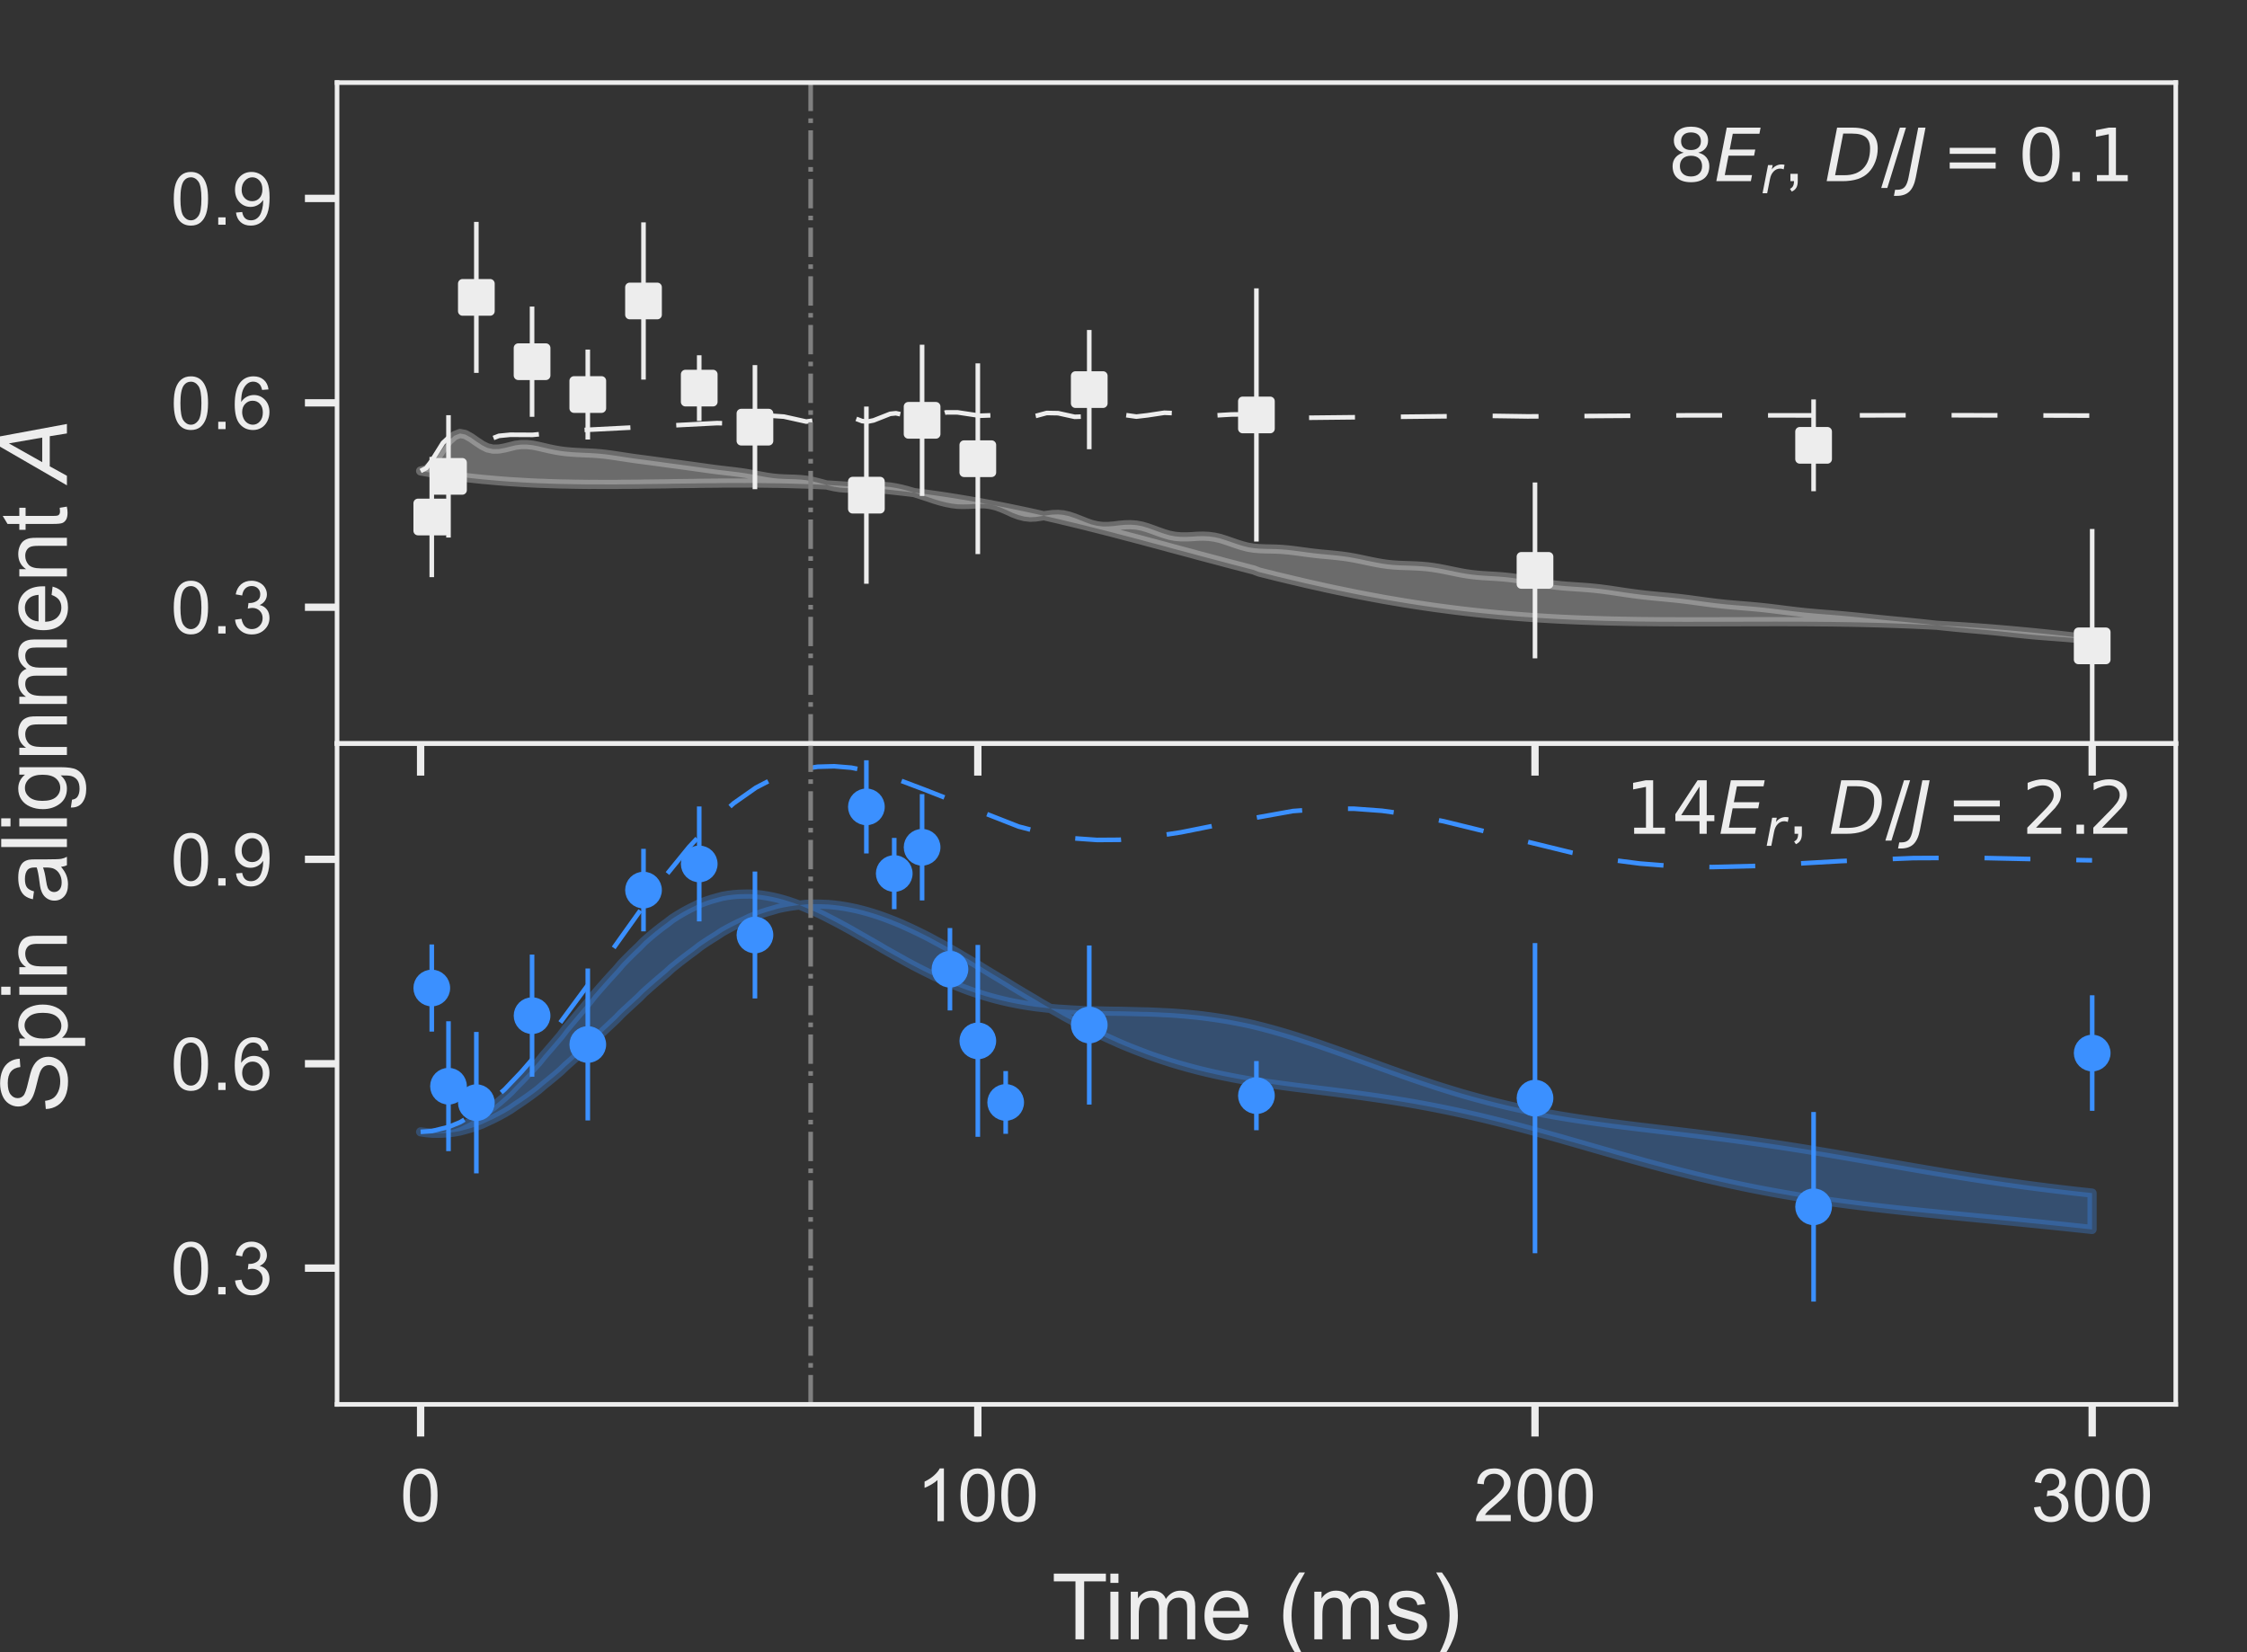 <?xml version="1.0" encoding="utf-8" standalone="no"?>
<!DOCTYPE svg PUBLIC "-//W3C//DTD SVG 1.1//EN"
  "http://www.w3.org/Graphics/SVG/1.1/DTD/svg11.dtd">
<!-- Created with matplotlib (https://matplotlib.org/) -->
<svg height="180pt" version="1.1" viewBox="0 0 244.8 180" width="244.8pt" xmlns="http://www.w3.org/2000/svg" xmlns:xlink="http://www.w3.org/1999/xlink">
 <rect x="0" y="0" width="244.8" height="180" fill="#333333" stroke="none"/>
 <defs>
  <style type="text/css">*{stroke-linecap:butt;stroke-linejoin:round;}</style>
 </defs>
 <g id="figure_1">
  <g id="patch_1">
   <path d="M 0 180 
L 244.8 180 
L 244.8 0 
L 0 0 
z
" style="fill:none;"/>
  </g>
  <g id="axes_1">
   <g id="patch_2">
    <path d="M 36.72 81 
L 237.04 81 
L 237.04 9 
L 36.72 9 
z
" style="fill:none;"/>
   </g>
   <g id="PolyCollection_1">
    <defs>
     <path d="M 45.825 -128.691 
L 45.825 -128.691 
L 46.446 -128.585 
L 47.066 -128.483 
L 47.634 -128.395 
L 48.254 -128.302 
L 48.874 -128.214 
L 49.494 -128.129 
L 50.114 -128.049 
L 50.683 -127.982 
L 51.303 -127.911 
L 51.923 -127.843 
L 52.543 -127.779 
L 53.111 -127.728 
L 53.731 -127.672 
L 54.351 -127.619 
L 54.972 -127.57 
L 55.592 -127.525 
L 56.16 -127.492 
L 56.78 -127.453 
L 57.4 -127.418 
L 58.02 -127.385 
L 58.64 -127.356 
L 59.209 -127.338 
L 59.829 -127.315 
L 60.449 -127.294 
L 61.069 -127.275 
L 61.637 -127.268 
L 62.257 -127.254 
L 62.877 -127.243 
L 63.498 -127.234 
L 64.118 -127.226 
L 64.686 -127.23 
L 65.306 -127.226 
L 65.926 -127.224 
L 66.546 -127.223 
L 67.166 -127.224 
L 67.735 -127.235 
L 68.355 -127.238 
L 68.975 -127.242 
L 69.595 -127.247 
L 70.163 -127.261 
L 70.783 -127.267 
L 71.403 -127.274 
L 72.024 -127.281 
L 72.644 -127.288 
L 73.212 -127.304 
L 73.832 -127.312 
L 74.452 -127.319 
L 75.072 -127.326 
L 75.692 -127.333 
L 76.261 -127.347 
L 76.881 -127.353 
L 77.501 -127.358 
L 78.121 -127.362 
L 78.689 -127.373 
L 79.309 -127.375 
L 79.929 -127.376 
L 80.55 -127.376 
L 81.17 -127.374 
L 81.738 -127.379 
L 82.358 -127.374 
L 82.978 -127.368 
L 83.598 -127.36 
L 84.218 -127.35 
L 84.787 -127.346 
L 85.407 -127.332 
L 86.027 -127.316 
L 86.647 -127.298 
L 87.267 -127.278 
L 87.835 -127.263 
L 88.455 -127.238 
L 89.076 -127.211 
L 89.696 -127.181 
L 90.264 -127.157 
L 90.884 -127.121 
L 91.504 -127.083 
L 92.124 -127.043 
L 92.744 -126.999 
L 93.313 -126.962 
L 93.933 -126.913 
L 94.553 -126.861 
L 95.173 -126.806 
L 95.793 -126.749 
L 96.361 -126.697 
L 96.981 -126.633 
L 97.602 -126.566 
L 98.222 -126.497 
L 98.79 -126.433 
L 99.41 -126.358 
L 100.03 -126.279 
L 100.65 -126.198 
L 101.27 -126.113 
L 101.839 -126.034 
L 102.459 -125.944 
L 103.079 -125.851 
L 103.699 -125.754 
L 104.319 -125.655 
L 104.887 -125.562 
L 105.507 -125.457 
L 106.128 -125.349 
L 106.748 -125.239 
L 107.316 -125.134 
L 107.936 -125.018 
L 108.556 -124.9 
L 109.176 -124.779 
L 109.796 -124.655 
L 110.365 -124.537 
L 110.985 -124.409 
L 111.605 -124.278 
L 112.225 -124.145 
L 112.845 -124.009 
L 113.413 -123.88 
L 114.033 -123.74 
L 114.654 -123.598 
L 115.274 -123.455 
L 115.842 -123.317 
L 116.462 -123.169 
L 117.082 -123.02 
L 117.702 -122.87 
L 118.322 -122.717 
L 118.891 -122.571 
L 119.511 -122.416 
L 120.131 -122.26 
L 120.751 -122.102 
L 121.371 -121.943 
L 121.939 -121.791 
L 122.559 -121.63 
L 123.18 -121.468 
L 123.8 -121.305 
L 124.42 -121.142 
L 124.988 -120.986 
L 125.608 -120.821 
L 126.228 -120.657 
L 126.848 -120.492 
L 127.417 -120.334 
L 128.037 -120.168 
L 128.657 -120.003 
L 129.277 -119.837 
L 129.897 -119.672 
L 130.465 -119.514 
L 131.085 -119.35 
L 131.706 -119.185 
L 132.326 -119.022 
L 132.946 -118.859 
L 133.514 -118.703 
L 134.134 -118.541 
L 134.754 -118.381 
L 135.374 -118.221 
L 135.943 -118.069 
L 136.563 -117.911 
L 137.183 -117.675 
L 137.803 -117.521 
L 138.423 -117.368 
L 138.991 -117.223 
L 139.611 -117.073 
L 140.232 -116.925 
L 140.852 -116.779 
L 141.472 -116.634 
L 142.04 -116.497 
L 142.66 -116.356 
L 143.28 -116.218 
L 143.9 -116.081 
L 144.469 -115.952 
L 145.089 -115.819 
L 145.709 -115.688 
L 146.329 -115.56 
L 146.949 -115.434 
L 147.517 -115.316 
L 148.137 -115.194 
L 148.758 -115.075 
L 149.378 -114.959 
L 149.998 -114.844 
L 150.566 -114.738 
L 151.186 -114.629 
L 151.806 -114.523 
L 152.426 -114.418 
L 152.995 -114.322 
L 153.615 -114.223 
L 154.235 -114.127 
L 154.855 -114.033 
L 155.475 -113.942 
L 156.043 -113.859 
L 156.663 -113.773 
L 157.284 -113.69 
L 157.904 -113.609 
L 158.524 -113.531 
L 159.092 -113.461 
L 159.712 -113.388 
L 160.332 -113.318 
L 160.952 -113.25 
L 161.572 -113.185 
L 162.141 -113.128 
L 162.761 -113.068 
L 163.381 -113.01 
L 164.001 -112.955 
L 164.569 -112.908 
L 165.189 -112.857 
L 165.81 -112.809 
L 166.43 -112.764 
L 167.05 -112.72 
L 167.618 -112.684 
L 168.238 -112.645 
L 168.858 -112.609 
L 169.478 -112.574 
L 170.098 -112.541 
L 170.667 -112.516 
L 171.287 -112.487 
L 171.907 -112.461 
L 172.527 -112.436 
L 173.095 -112.418 
L 173.715 -112.396 
L 174.336 -112.377 
L 174.956 -112.359 
L 175.576 -112.342 
L 176.144 -112.332 
L 176.764 -112.319 
L 177.384 -112.306 
L 178.004 -112.296 
L 178.624 -112.286 
L 179.193 -112.282 
L 179.813 -112.275 
L 180.433 -112.269 
L 181.053 -112.263 
L 181.621 -112.264 
L 182.241 -112.26 
L 182.862 -112.257 
L 183.482 -112.255 
L 184.102 -112.253 
L 184.67 -112.257 
L 185.29 -112.257 
L 185.91 -112.256 
L 186.53 -112.256 
L 187.15 -112.257 
L 187.719 -112.262 
L 188.339 -112.263 
L 188.959 -112.264 
L 189.579 -112.265 
L 190.147 -112.271 
L 190.767 -112.271 
L 191.388 -112.272 
L 192.008 -112.272 
L 192.628 -112.272 
L 193.196 -112.276 
L 193.816 -112.275 
L 194.436 -112.274 
L 195.056 -112.271 
L 195.676 -112.269 
L 196.245 -112.27 
L 196.865 -112.266 
L 197.485 -112.261 
L 198.105 -112.255 
L 198.725 -112.249 
L 199.293 -112.246 
L 199.914 -112.238 
L 200.534 -112.228 
L 201.154 -112.217 
L 201.722 -112.21 
L 202.342 -112.197 
L 202.962 -112.183 
L 203.582 -112.167 
L 204.202 -112.151 
L 204.771 -112.138 
L 205.391 -112.118 
L 206.011 -112.097 
L 206.631 -112.075 
L 207.251 -112.051 
L 207.819 -112.031 
L 208.44 -112.005 
L 209.06 -111.976 
L 209.68 -111.947 
L 210.248 -111.921 
L 210.868 -111.888 
L 211.488 -111.853 
L 212.108 -111.818 
L 212.728 -111.78 
L 213.297 -111.746 
L 213.917 -111.705 
L 214.537 -111.663 
L 215.157 -111.619 
L 215.777 -111.573 
L 216.345 -111.531 
L 216.966 -111.483 
L 217.586 -111.432 
L 218.206 -111.38 
L 218.774 -111.332 
L 219.394 -111.277 
L 220.014 -111.22 
L 220.634 -111.162 
L 221.254 -111.102 
L 221.823 -111.046 
L 222.443 -110.983 
L 223.063 -110.919 
L 223.683 -110.854 
L 224.303 -110.787 
L 224.871 -110.723 
L 225.492 -110.654 
L 226.112 -110.583 
L 226.732 -110.511 
L 227.3 -110.442 
L 227.92 -110.367 
L 227.92 -110.299 
L 227.92 -110.299 
L 227.3 -110.359 
L 226.732 -110.414 
L 226.112 -110.472 
L 225.492 -110.526 
L 224.871 -110.578 
L 224.303 -110.621 
L 223.683 -110.668 
L 223.063 -110.714 
L 222.443 -110.762 
L 221.823 -110.813 
L 221.254 -110.865 
L 220.634 -110.925 
L 220.014 -110.989 
L 219.394 -111.055 
L 218.774 -111.122 
L 218.206 -111.183 
L 217.586 -111.248 
L 216.966 -111.309 
L 216.345 -111.368 
L 215.777 -111.42 
L 215.157 -111.475 
L 214.537 -111.529 
L 213.917 -111.586 
L 213.297 -111.644 
L 212.728 -111.7 
L 212.108 -111.763 
L 211.488 -111.828 
L 210.868 -111.895 
L 210.248 -111.962 
L 209.68 -112.023 
L 209.06 -112.088 
L 208.44 -112.151 
L 207.819 -112.212 
L 207.251 -112.267 
L 206.631 -112.326 
L 206.011 -112.385 
L 205.391 -112.446 
L 204.771 -112.507 
L 204.202 -112.566 
L 203.582 -112.63 
L 202.962 -112.695 
L 202.342 -112.759 
L 201.722 -112.82 
L 201.154 -112.874 
L 200.534 -112.93 
L 199.914 -112.983 
L 199.293 -113.034 
L 198.725 -113.077 
L 198.105 -113.127 
L 197.485 -113.181 
L 196.865 -113.239 
L 196.245 -113.302 
L 195.676 -113.366 
L 195.056 -113.44 
L 194.436 -113.517 
L 193.816 -113.595 
L 193.196 -113.672 
L 192.628 -113.74 
L 192.008 -113.808 
L 191.388 -113.87 
L 190.767 -113.926 
L 190.147 -113.978 
L 189.579 -114.023 
L 188.959 -114.075 
L 188.339 -114.13 
L 187.719 -114.191 
L 187.15 -114.253 
L 186.53 -114.328 
L 185.91 -114.409 
L 185.29 -114.493 
L 184.67 -114.577 
L 184.102 -114.654 
L 183.482 -114.732 
L 182.862 -114.805 
L 182.241 -114.871 
L 181.621 -114.932 
L 181.053 -114.984 
L 180.433 -115.043 
L 179.813 -115.103 
L 179.193 -115.169 
L 178.624 -115.236 
L 178.004 -115.315 
L 177.384 -115.401 
L 176.764 -115.492 
L 176.144 -115.585 
L 175.576 -115.671 
L 174.956 -115.76 
L 174.336 -115.839 
L 173.715 -115.907 
L 173.095 -115.966 
L 172.527 -116.009 
L 171.907 -116.052 
L 171.287 -116.093 
L 170.667 -116.138 
L 170.098 -116.185 
L 169.478 -116.251 
L 168.858 -116.331 
L 168.238 -116.426 
L 167.618 -116.533 
L 167.05 -116.648 
L 166.43 -116.765 
L 165.81 -116.877 
L 165.189 -116.977 
L 164.569 -117.062 
L 164.001 -117.124 
L 163.381 -117.176 
L 162.761 -117.217 
L 162.141 -117.254 
L 161.572 -117.288 
L 160.952 -117.339 
L 160.332 -117.406 
L 159.712 -117.492 
L 159.092 -117.602 
L 158.524 -117.717 
L 157.904 -117.845 
L 157.284 -117.971 
L 156.663 -118.086 
L 156.043 -118.184 
L 155.475 -118.254 
L 154.855 -118.309 
L 154.235 -118.346 
L 153.615 -118.37 
L 152.995 -118.391 
L 152.426 -118.412 
L 151.806 -118.451 
L 151.186 -118.514 
L 150.566 -118.6 
L 149.998 -118.701 
L 149.378 -118.824 
L 148.758 -118.955 
L 148.137 -119.086 
L 147.517 -119.208 
L 146.949 -119.308 
L 146.329 -119.398 
L 145.709 -119.472 
L 145.089 -119.534 
L 144.469 -119.592 
L 143.9 -119.643 
L 143.28 -119.71 
L 142.66 -119.786 
L 142.04 -119.869 
L 141.472 -119.946 
L 140.852 -120.027 
L 140.232 -120.095 
L 139.611 -120.147 
L 138.991 -120.18 
L 138.423 -120.191 
L 137.803 -120.204 
L 137.183 -120.23 
L 136.563 -120.285 
L 135.943 -120.389 
L 135.374 -120.535 
L 134.754 -120.728 
L 134.134 -120.943 
L 133.514 -121.156 
L 132.946 -121.335 
L 132.326 -121.476 
L 131.706 -121.56 
L 131.085 -121.59 
L 130.465 -121.578 
L 129.897 -121.538 
L 129.277 -121.51 
L 128.657 -121.513 
L 128.037 -121.566 
L 127.417 -121.684 
L 126.848 -121.851 
L 126.228 -122.065 
L 125.608 -122.295 
L 124.988 -122.511 
L 124.42 -122.678 
L 123.8 -122.793 
L 123.18 -122.839 
L 122.559 -122.826 
L 121.939 -122.771 
L 121.371 -122.697 
L 120.751 -122.65 
L 120.131 -122.646 
L 119.511 -122.722 
L 118.891 -122.872 
L 118.322 -123.075 
L 117.702 -123.32 
L 117.082 -123.564 
L 116.462 -123.772 
L 115.842 -123.911 
L 115.274 -123.96 
L 114.654 -123.939 
L 114.033 -123.861 
L 113.413 -123.763 
L 112.845 -123.678 
L 112.225 -123.649 
L 111.605 -123.719 
L 110.985 -123.878 
L 110.365 -124.108 
L 109.796 -124.372 
L 109.176 -124.642 
L 108.556 -124.871 
L 107.936 -125.029 
L 107.316 -125.107 
L 106.748 -125.111 
L 106.128 -125.084 
L 105.507 -125.052 
L 104.887 -125.042 
L 104.319 -125.057 
L 103.699 -125.134 
L 103.079 -125.254 
L 102.459 -125.41 
L 101.839 -125.594 
L 101.27 -125.786 
L 100.65 -125.992 
L 100.03 -126.195 
L 99.41 -126.388 
L 98.79 -126.564 
L 98.222 -126.712 
L 97.602 -126.842 
L 96.981 -126.942 
L 96.361 -127 
L 95.793 -127.015 
L 95.173 -127.003 
L 94.553 -126.963 
L 93.933 -126.909 
L 93.313 -126.856 
L 92.744 -126.816 
L 92.124 -126.821 
L 91.504 -126.873 
L 90.884 -126.972 
L 90.264 -127.112 
L 89.696 -127.265 
L 89.076 -127.43 
L 88.455 -127.579 
L 87.835 -127.687 
L 87.267 -127.749 
L 86.647 -127.787 
L 86.027 -127.806 
L 85.407 -127.826 
L 84.787 -127.862 
L 84.218 -127.916 
L 83.598 -128.005 
L 82.978 -128.115 
L 82.358 -128.234 
L 81.738 -128.349 
L 81.17 -128.444 
L 80.55 -128.534 
L 79.929 -128.612 
L 79.309 -128.685 
L 78.689 -128.757 
L 78.121 -128.825 
L 77.501 -128.906 
L 76.881 -128.992 
L 76.261 -129.079 
L 75.692 -129.158 
L 75.072 -129.244 
L 74.452 -129.328 
L 73.832 -129.412 
L 73.212 -129.494 
L 72.644 -129.571 
L 72.024 -129.656 
L 71.403 -129.741 
L 70.783 -129.824 
L 70.163 -129.906 
L 69.595 -129.979 
L 68.975 -130.065 
L 68.355 -130.156 
L 67.735 -130.251 
L 67.166 -130.337 
L 66.546 -130.428 
L 65.926 -130.51 
L 65.306 -130.571 
L 64.686 -130.62 
L 64.118 -130.647 
L 63.498 -130.676 
L 62.877 -130.705 
L 62.257 -130.744 
L 61.637 -130.801 
L 61.069 -130.871 
L 60.449 -130.976 
L 59.829 -131.105 
L 59.209 -131.249 
L 58.64 -131.382 
L 58.02 -131.503 
L 57.4 -131.567 
L 56.78 -131.565 
L 56.16 -131.49 
L 55.592 -131.347 
L 54.972 -131.195 
L 54.351 -131.082 
L 53.731 -131.069 
L 53.111 -131.203 
L 52.543 -131.483 
L 51.923 -131.89 
L 51.303 -132.324 
L 50.683 -132.665 
L 50.114 -132.775 
L 49.494 -132.531 
L 48.874 -131.974 
L 48.254 -131.157 
L 47.634 -130.231 
L 47.066 -129.382 
L 46.446 -128.823 
L 45.825 -128.691 
z
" id="ma0d1a890ba" style="stroke:#ededed;stroke-opacity:0.3;"/>
    </defs>
    <g clip-path="url(#p953ae67c0c)">
     <use style="fill:#ededed;fill-opacity:0.3;stroke:#ededed;stroke-opacity:0.3;" x="0" xlink:href="#ma0d1a890ba" y="180"/>
    </g>
   </g>
   <g id="matplotlib.axis_1">
    <g id="xtick_1">
     <g id="line2d_1">
      <defs>
       <path d="M 0 0 
L 0 3.5 
" id="m5af70a01fa" style="stroke:#ededed;stroke-width:0.8;"/>
      </defs>
      <g>
       <use style="fill:#ededed;stroke:#ededed;stroke-width:0.8;" x="45.825" xlink:href="#m5af70a01fa" y="81"/>
      </g>
     </g>
    </g>
    <g id="xtick_2">
     <g id="line2d_2">
      <g>
       <use style="fill:#ededed;stroke:#ededed;stroke-width:0.8;" x="106.528" xlink:href="#m5af70a01fa" y="81"/>
      </g>
     </g>
    </g>
    <g id="xtick_3">
     <g id="line2d_3">
      <g>
       <use style="fill:#ededed;stroke:#ededed;stroke-width:0.8;" x="167.231" xlink:href="#m5af70a01fa" y="81"/>
      </g>
     </g>
    </g>
    <g id="xtick_4">
     <g id="line2d_4">
      <g>
       <use style="fill:#ededed;stroke:#ededed;stroke-width:0.8;" x="227.934" xlink:href="#m5af70a01fa" y="81"/>
      </g>
     </g>
    </g>
   </g>
   <g id="matplotlib.axis_2">
    <g id="ytick_1">
     <g id="line2d_5">
      <defs>
       <path d="M 0 0 
L -3.5 0 
" id="md332b5a6e2" style="stroke:#ededed;stroke-width:0.8;"/>
      </defs>
      <g>
       <use style="fill:#ededed;stroke:#ededed;stroke-width:0.8;" x="36.72" xlink:href="#md332b5a6e2" y="66.155"/>
      </g>
     </g>
     <g id="text_1">
      <!-- 0.3 -->
      <g style="fill:#ededed;" transform="translate(18.6 69.018)scale(0.08 -0.08)">
       <defs>
        <path d="M 4.156 35.297 
Q 4.156 48 6.766 55.734 
Q 9.375 63.484 14.516 67.672 
Q 19.672 71.875 27.484 71.875 
Q 33.25 71.875 37.594 69.547 
Q 41.938 67.234 44.766 62.859 
Q 47.609 58.5 49.219 52.219 
Q 50.828 45.953 50.828 35.297 
Q 50.828 22.703 48.234 14.969 
Q 45.656 7.234 40.5 3 
Q 35.359 -1.219 27.484 -1.219 
Q 17.141 -1.219 11.234 6.203 
Q 4.156 15.141 4.156 35.297 
z
M 13.188 35.297 
Q 13.188 17.672 17.312 11.828 
Q 21.438 6 27.484 6 
Q 33.547 6 37.672 11.859 
Q 41.797 17.719 41.797 35.297 
Q 41.797 52.984 37.672 58.781 
Q 33.547 64.594 27.391 64.594 
Q 21.344 64.594 17.719 59.469 
Q 13.188 52.938 13.188 35.297 
z
" id="ArialMT-48"/>
        <path d="M 9.078 0 
L 9.078 10.016 
L 19.094 10.016 
L 19.094 0 
z
" id="ArialMT-46"/>
        <path d="M 4.203 18.891 
L 12.984 20.062 
Q 14.5 12.594 18.141 9.297 
Q 21.781 6 27 6 
Q 33.203 6 37.469 10.297 
Q 41.75 14.594 41.75 20.953 
Q 41.75 27 37.797 30.922 
Q 33.844 34.859 27.734 34.859 
Q 25.25 34.859 21.531 33.891 
L 22.516 41.609 
Q 23.391 41.5 23.922 41.5 
Q 29.547 41.5 34.031 44.422 
Q 38.531 47.359 38.531 53.469 
Q 38.531 58.297 35.25 61.469 
Q 31.984 64.656 26.812 64.656 
Q 21.688 64.656 18.266 61.422 
Q 14.844 58.203 13.875 51.766 
L 5.078 53.328 
Q 6.688 62.156 12.391 67.016 
Q 18.109 71.875 26.609 71.875 
Q 32.469 71.875 37.391 69.359 
Q 42.328 66.844 44.938 62.5 
Q 47.562 58.156 47.562 53.266 
Q 47.562 48.641 45.062 44.828 
Q 42.578 41.016 37.703 38.766 
Q 44.047 37.312 47.562 32.688 
Q 51.078 28.078 51.078 21.141 
Q 51.078 11.766 44.234 5.25 
Q 37.406 -1.266 26.953 -1.266 
Q 17.531 -1.266 11.297 4.344 
Q 5.078 9.969 4.203 18.891 
z
" id="ArialMT-51"/>
       </defs>
       <use xlink:href="#ArialMT-48"/>
       <use x="55.615" xlink:href="#ArialMT-46"/>
       <use x="83.398" xlink:href="#ArialMT-51"/>
      </g>
     </g>
    </g>
    <g id="ytick_2">
     <g id="line2d_6">
      <g>
       <use style="fill:#ededed;stroke:#ededed;stroke-width:0.8;" x="36.72" xlink:href="#md332b5a6e2" y="43.887"/>
      </g>
     </g>
     <g id="text_2">
      <!-- 0.6 -->
      <g style="fill:#ededed;" transform="translate(18.6 46.75)scale(0.08 -0.08)">
       <defs>
        <path d="M 49.75 54.047 
L 41.016 53.375 
Q 39.844 58.547 37.703 60.891 
Q 34.125 64.656 28.906 64.656 
Q 24.703 64.656 21.531 62.312 
Q 17.391 59.281 14.984 53.469 
Q 12.594 47.656 12.5 36.922 
Q 15.672 41.75 20.266 44.094 
Q 24.859 46.438 29.891 46.438 
Q 38.672 46.438 44.844 39.969 
Q 51.031 33.5 51.031 23.25 
Q 51.031 16.5 48.125 10.719 
Q 45.219 4.938 40.141 1.859 
Q 35.062 -1.219 28.609 -1.219 
Q 17.625 -1.219 10.688 6.859 
Q 3.766 14.938 3.766 33.5 
Q 3.766 54.25 11.422 63.672 
Q 18.109 71.875 29.438 71.875 
Q 37.891 71.875 43.281 67.141 
Q 48.688 62.406 49.75 54.047 
z
M 13.875 23.188 
Q 13.875 18.656 15.797 14.5 
Q 17.719 10.359 21.188 8.172 
Q 24.656 6 28.469 6 
Q 34.031 6 38.031 10.484 
Q 42.047 14.984 42.047 22.703 
Q 42.047 30.125 38.078 34.391 
Q 34.125 38.672 28.125 38.672 
Q 22.172 38.672 18.016 34.391 
Q 13.875 30.125 13.875 23.188 
z
" id="ArialMT-54"/>
       </defs>
       <use xlink:href="#ArialMT-48"/>
       <use x="55.615" xlink:href="#ArialMT-46"/>
       <use x="83.398" xlink:href="#ArialMT-54"/>
      </g>
     </g>
    </g>
    <g id="ytick_3">
     <g id="line2d_7">
      <g>
       <use style="fill:#ededed;stroke:#ededed;stroke-width:0.8;" x="36.72" xlink:href="#md332b5a6e2" y="21.619"/>
      </g>
     </g>
     <g id="text_3">
      <!-- 0.9 -->
      <g style="fill:#ededed;" transform="translate(18.6 24.482)scale(0.08 -0.08)">
       <defs>
        <path d="M 5.469 16.547 
L 13.922 17.328 
Q 14.984 11.375 18.016 8.688 
Q 21.047 6 25.781 6 
Q 29.828 6 32.875 7.859 
Q 35.938 9.719 37.891 12.812 
Q 39.844 15.922 41.156 21.188 
Q 42.484 26.469 42.484 31.938 
Q 42.484 32.516 42.438 33.688 
Q 39.797 29.5 35.234 26.875 
Q 30.672 24.266 25.344 24.266 
Q 16.453 24.266 10.297 30.703 
Q 4.156 37.156 4.156 47.703 
Q 4.156 58.594 10.578 65.234 
Q 17 71.875 26.656 71.875 
Q 33.641 71.875 39.422 68.109 
Q 45.219 64.359 48.219 57.391 
Q 51.219 50.438 51.219 37.25 
Q 51.219 23.531 48.234 15.406 
Q 45.266 7.281 39.375 3.031 
Q 33.5 -1.219 25.594 -1.219 
Q 17.188 -1.219 11.859 3.438 
Q 6.547 8.109 5.469 16.547 
z
M 41.453 48.141 
Q 41.453 55.719 37.422 60.156 
Q 33.406 64.594 27.734 64.594 
Q 21.875 64.594 17.531 59.812 
Q 13.188 55.031 13.188 47.406 
Q 13.188 40.578 17.312 36.297 
Q 21.438 32.031 27.484 32.031 
Q 33.594 32.031 37.516 36.297 
Q 41.453 40.578 41.453 48.141 
z
" id="ArialMT-57"/>
       </defs>
       <use xlink:href="#ArialMT-48"/>
       <use x="55.615" xlink:href="#ArialMT-46"/>
       <use x="83.398" xlink:href="#ArialMT-57"/>
      </g>
     </g>
    </g>
   </g>
   <g id="LineCollection_1">
    <path clip-path="url(#p953ae67c0c)" d="M 47.04 62.878 
L 47.04 49.773 
" style="fill:none;stroke:#ededed;stroke-width:0.5;"/>
    <path clip-path="url(#p953ae67c0c)" d="M 48.861 58.561 
L 48.861 45.234 
" style="fill:none;stroke:#ededed;stroke-width:0.5;"/>
    <path clip-path="url(#p953ae67c0c)" d="M 51.896 40.625 
L 51.896 24.17 
" style="fill:none;stroke:#ededed;stroke-width:0.5;"/>
    <path clip-path="url(#p953ae67c0c)" d="M 57.966 45.41 
L 57.966 33.4 
" style="fill:none;stroke:#ededed;stroke-width:0.5;"/>
    <path clip-path="url(#p953ae67c0c)" d="M 64.036 47.883 
L 64.036 38.082 
" style="fill:none;stroke:#ededed;stroke-width:0.5;"/>
    <path clip-path="url(#p953ae67c0c)" d="M 70.107 41.353 
L 70.107 24.226 
" style="fill:none;stroke:#ededed;stroke-width:0.5;"/>
    <path clip-path="url(#p953ae67c0c)" d="M 76.177 45.859 
L 76.177 38.704 
" style="fill:none;stroke:#ededed;stroke-width:0.5;"/>
    <path clip-path="url(#p953ae67c0c)" d="M 82.247 53.292 
L 82.247 39.778 
" style="fill:none;stroke:#ededed;stroke-width:0.5;"/>
    <path clip-path="url(#p953ae67c0c)" d="M 94.388 63.597 
L 94.388 44.294 
" style="fill:none;stroke:#ededed;stroke-width:0.5;"/>
    <path clip-path="url(#p953ae67c0c)" d="M 100.458 54.031 
L 100.458 37.553 
" style="fill:none;stroke:#ededed;stroke-width:0.5;"/>
    <path clip-path="url(#p953ae67c0c)" d="M 106.528 60.364 
L 106.528 39.583 
" style="fill:none;stroke:#ededed;stroke-width:0.5;"/>
    <path clip-path="url(#p953ae67c0c)" d="M 118.669 48.941 
L 118.669 35.95 
" style="fill:none;stroke:#ededed;stroke-width:0.5;"/>
    <path clip-path="url(#p953ae67c0c)" d="M 136.88 59.002 
L 136.88 31.411 
" style="fill:none;stroke:#ededed;stroke-width:0.5;"/>
    <path clip-path="url(#p953ae67c0c)" d="M 167.231 71.722 
L 167.231 52.563 
" style="fill:none;stroke:#ededed;stroke-width:0.5;"/>
    <path clip-path="url(#p953ae67c0c)" d="M 197.583 53.518 
L 197.583 43.513 
" style="fill:none;stroke:#ededed;stroke-width:0.5;"/>
    <path clip-path="url(#p953ae67c0c)" d="M 227.934 83.1 
L 227.934 57.627 
" style="fill:none;stroke:#ededed;stroke-width:0.5;"/>
   </g>
   <g id="line2d_8">
    <path clip-path="url(#p953ae67c0c)" d="M 45.825 51.309 
L 46.446 50.99 
L 47.066 50.152 
L 48.254 48.245 
L 48.874 47.675 
L 49.494 47.551 
L 50.683 48.066 
L 51.303 48.318 
L 51.923 48.369 
L 53.111 47.971 
L 54.351 47.485 
L 55.592 47.364 
L 58.02 47.376 
L 63.498 46.851 
L 78.121 46.096 
L 80.55 46.152 
L 81.738 45.934 
L 84.218 45.306 
L 85.407 45.389 
L 87.835 45.929 
L 89.076 45.752 
L 90.884 45.113 
L 91.504 45.067 
L 92.124 45.187 
L 93.933 45.878 
L 94.553 45.925 
L 95.173 45.799 
L 96.981 45.086 
L 97.602 45.021 
L 98.79 45.28 
L 100.03 45.608 
L 100.65 45.611 
L 101.839 45.298 
L 103.079 44.926 
L 104.319 44.927 
L 106.748 45.293 
L 109.176 45.203 
L 111.605 45.585 
L 112.845 45.314 
L 114.033 44.992 
L 115.274 45.014 
L 117.082 45.411 
L 118.322 45.371 
L 120.131 45.013 
L 121.371 45.045 
L 123.8 45.387 
L 124.988 45.249 
L 126.848 44.968 
L 128.037 45.015 
L 131.085 45.335 
L 134.134 45.156 
L 135.943 45.135 
L 138.423 45.401 
L 140.232 45.537 
L 162.141 45.302 
L 166.43 45.365 
L 179.813 45.28 
L 184.102 45.247 
L 200.534 45.256 
L 210.248 45.232 
L 227.92 45.277 
L 227.92 45.277 
" style="fill:none;stroke:#ededed;stroke-dasharray:5,5;stroke-dashoffset:0;stroke-width:0.5;"/>
   </g>
   <g id="line2d_9">
    <path clip-path="url(#p953ae67c0c)" d="M 88.318 81 
L 88.318 9 
" style="fill:none;stroke:#808080;stroke-dasharray:3.2,0.8,0.5,0.8;stroke-dashoffset:0;stroke-width:0.5;"/>
   </g>
   <g id="line2d_10">
    <defs>
     <path d="M -1.5 1.5 
L 1.5 1.5 
L 1.5 -1.5 
L -1.5 -1.5 
z
" id="m5c5d89f382" style="stroke:#ededed;stroke-linejoin:miter;"/>
    </defs>
    <g clip-path="url(#p953ae67c0c)">
     <use style="fill:#ededed;stroke:#ededed;stroke-linejoin:miter;" x="47.04" xlink:href="#m5c5d89f382" y="56.325"/>
     <use style="fill:#ededed;stroke:#ededed;stroke-linejoin:miter;" x="48.861" xlink:href="#m5c5d89f382" y="51.897"/>
     <use style="fill:#ededed;stroke:#ededed;stroke-linejoin:miter;" x="51.896" xlink:href="#m5c5d89f382" y="32.398"/>
     <use style="fill:#ededed;stroke:#ededed;stroke-linejoin:miter;" x="57.966" xlink:href="#m5c5d89f382" y="39.405"/>
     <use style="fill:#ededed;stroke:#ededed;stroke-linejoin:miter;" x="64.036" xlink:href="#m5c5d89f382" y="42.982"/>
     <use style="fill:#ededed;stroke:#ededed;stroke-linejoin:miter;" x="70.107" xlink:href="#m5c5d89f382" y="32.79"/>
     <use style="fill:#ededed;stroke:#ededed;stroke-linejoin:miter;" x="76.177" xlink:href="#m5c5d89f382" y="42.281"/>
     <use style="fill:#ededed;stroke:#ededed;stroke-linejoin:miter;" x="82.247" xlink:href="#m5c5d89f382" y="46.535"/>
     <use style="fill:#ededed;stroke:#ededed;stroke-linejoin:miter;" x="94.388" xlink:href="#m5c5d89f382" y="53.945"/>
     <use style="fill:#ededed;stroke:#ededed;stroke-linejoin:miter;" x="100.458" xlink:href="#m5c5d89f382" y="45.792"/>
     <use style="fill:#ededed;stroke:#ededed;stroke-linejoin:miter;" x="106.528" xlink:href="#m5c5d89f382" y="49.973"/>
     <use style="fill:#ededed;stroke:#ededed;stroke-linejoin:miter;" x="118.669" xlink:href="#m5c5d89f382" y="42.445"/>
     <use style="fill:#ededed;stroke:#ededed;stroke-linejoin:miter;" x="136.88" xlink:href="#m5c5d89f382" y="45.206"/>
     <use style="fill:#ededed;stroke:#ededed;stroke-linejoin:miter;" x="167.231" xlink:href="#m5c5d89f382" y="62.142"/>
     <use style="fill:#ededed;stroke:#ededed;stroke-linejoin:miter;" x="197.583" xlink:href="#m5c5d89f382" y="48.516"/>
     <use style="fill:#ededed;stroke:#ededed;stroke-linejoin:miter;" x="227.934" xlink:href="#m5c5d89f382" y="70.363"/>
    </g>
   </g>
   <g id="patch_3">
    <path d="M 36.72 81 
L 36.72 9 
" style="fill:none;stroke:#ededed;stroke-linecap:square;stroke-linejoin:miter;stroke-width:0.5;"/>
   </g>
   <g id="patch_4">
    <path d="M 237.04 81 
L 237.04 9 
" style="fill:none;stroke:#ededed;stroke-linecap:square;stroke-linejoin:miter;stroke-width:0.5;"/>
   </g>
   <g id="patch_5">
    <path d="M 36.72 81 
L 237.04 81 
" style="fill:none;stroke:#ededed;stroke-linecap:square;stroke-linejoin:miter;stroke-width:0.5;"/>
   </g>
   <g id="patch_6">
    <path d="M 36.72 9 
L 237.04 9 
" style="fill:none;stroke:#ededed;stroke-linecap:square;stroke-linejoin:miter;stroke-width:0.5;"/>
   </g>
   <g id="text_4">
    <!-- $8E_r$, $D/J = 0.1$ -->
    <g style="fill:#ededed;" transform="translate(181.68 19.8)scale(0.08 -0.08)">
     <defs>
      <path d="M 31.781 34.625 
Q 24.75 34.625 20.719 30.859 
Q 16.703 27.094 16.703 20.516 
Q 16.703 13.922 20.719 10.156 
Q 24.75 6.391 31.781 6.391 
Q 38.812 6.391 42.859 10.172 
Q 46.922 13.969 46.922 20.516 
Q 46.922 27.094 42.891 30.859 
Q 38.875 34.625 31.781 34.625 
z
M 21.922 38.812 
Q 15.578 40.375 12.031 44.719 
Q 8.5 49.078 8.5 55.328 
Q 8.5 64.062 14.719 69.141 
Q 20.953 74.219 31.781 74.219 
Q 42.672 74.219 48.875 69.141 
Q 55.078 64.062 55.078 55.328 
Q 55.078 49.078 51.531 44.719 
Q 48 40.375 41.703 38.812 
Q 48.828 37.156 52.797 32.312 
Q 56.781 27.484 56.781 20.516 
Q 56.781 9.906 50.312 4.234 
Q 43.844 -1.422 31.781 -1.422 
Q 19.734 -1.422 13.25 4.234 
Q 6.781 9.906 6.781 20.516 
Q 6.781 27.484 10.781 32.312 
Q 14.797 37.156 21.922 38.812 
z
M 18.312 54.391 
Q 18.312 48.734 21.844 45.562 
Q 25.391 42.391 31.781 42.391 
Q 38.141 42.391 41.719 45.562 
Q 45.312 48.734 45.312 54.391 
Q 45.312 60.062 41.719 63.234 
Q 38.141 66.406 31.781 66.406 
Q 25.391 66.406 21.844 63.234 
Q 18.312 60.062 18.312 54.391 
z
" id="DejaVuSans-56"/>
      <path d="M 16.891 72.906 
L 62.984 72.906 
L 61.375 64.594 
L 25.094 64.594 
L 20.906 43.016 
L 55.719 43.016 
L 54.109 34.719 
L 19.281 34.719 
L 14.203 8.297 
L 51.312 8.297 
L 49.703 0 
L 2.688 0 
z
" id="DejaVuSans-Oblique-69"/>
      <path d="M 44.578 46.391 
Q 43.219 47.125 41.453 47.516 
Q 39.703 47.906 37.703 47.906 
Q 30.516 47.906 25.141 42.453 
Q 19.781 37.016 18.016 27.875 
L 12.5 0 
L 3.516 0 
L 14.203 54.688 
L 23.188 54.688 
L 21.484 46.188 
Q 25.047 50.922 30 53.453 
Q 34.969 56 40.578 56 
Q 42.047 56 43.453 55.828 
Q 44.875 55.672 46.297 55.281 
z
" id="DejaVuSans-Oblique-114"/>
      <path d="M 8.891 0 
L 8.891 10.016 
L 18.891 10.016 
L 18.891 0 
Q 18.891 -5.516 16.938 -8.906 
Q 14.984 -12.312 10.75 -14.156 
L 8.297 -10.406 
Q 11.078 -9.188 12.391 -6.812 
Q 13.719 -4.438 13.875 0 
z
" id="ArialMT-44"/>
      <path id="ArialMT-32"/>
      <path d="M 16.891 72.906 
L 38.094 72.906 
Q 54.984 72.906 63.594 65.75 
Q 72.219 58.594 72.219 44.484 
Q 72.219 35.156 68.938 26.531 
Q 65.672 17.922 59.906 12.016 
Q 54.109 5.953 45.172 2.969 
Q 36.234 0 24.031 0 
L 2.688 0 
z
M 25.203 64.797 
L 14.203 8.109 
L 27.094 8.109 
Q 43.656 8.109 52.734 17.625 
Q 61.812 27.156 61.812 44.484 
Q 61.812 54.984 55.953 59.891 
Q 50.094 64.797 37.594 64.797 
z
" id="DejaVuSans-Oblique-68"/>
      <path d="M 25.391 72.906 
L 33.688 72.906 
L 8.297 -9.281 
L 0 -9.281 
z
" id="DejaVuSans-47"/>
      <path d="M 16.703 72.906 
L 26.609 72.906 
L 13.375 5.078 
Q 10.797 -8.156 4.656 -14.078 
Q -1.469 -20.016 -12.5 -20.016 
L -16.406 -20.016 
L -14.797 -11.719 
L -11.719 -11.719 
Q -5.125 -11.719 -1.703 -7.953 
Q 1.703 -4.203 3.516 5.078 
z
" id="DejaVuSans-Oblique-74"/>
      <path d="M 10.594 45.406 
L 73.188 45.406 
L 73.188 37.203 
L 10.594 37.203 
z
M 10.594 25.484 
L 73.188 25.484 
L 73.188 17.188 
L 10.594 17.188 
z
" id="DejaVuSans-61"/>
      <path d="M 31.781 66.406 
Q 24.172 66.406 20.328 58.906 
Q 16.5 51.422 16.5 36.375 
Q 16.5 21.391 20.328 13.891 
Q 24.172 6.391 31.781 6.391 
Q 39.453 6.391 43.281 13.891 
Q 47.125 21.391 47.125 36.375 
Q 47.125 51.422 43.281 58.906 
Q 39.453 66.406 31.781 66.406 
z
M 31.781 74.219 
Q 44.047 74.219 50.516 64.516 
Q 56.984 54.828 56.984 36.375 
Q 56.984 17.969 50.516 8.266 
Q 44.047 -1.422 31.781 -1.422 
Q 19.531 -1.422 13.062 8.266 
Q 6.594 17.969 6.594 36.375 
Q 6.594 54.828 13.062 64.516 
Q 19.531 74.219 31.781 74.219 
z
" id="DejaVuSans-48"/>
      <path d="M 10.688 12.406 
L 21 12.406 
L 21 0 
L 10.688 0 
z
" id="DejaVuSans-46"/>
      <path d="M 12.406 8.297 
L 28.516 8.297 
L 28.516 63.922 
L 10.984 60.406 
L 10.984 69.391 
L 28.422 72.906 
L 38.281 72.906 
L 38.281 8.297 
L 54.391 8.297 
L 54.391 0 
L 12.406 0 
z
" id="DejaVuSans-49"/>
     </defs>
     <use transform="translate(0 0.781)" xlink:href="#DejaVuSans-56"/>
     <use transform="translate(63.623 0.781)" xlink:href="#DejaVuSans-Oblique-69"/>
     <use transform="translate(126.807 -15.625)scale(0.7)" xlink:href="#DejaVuSans-Oblique-114"/>
     <use transform="translate(158.32 0.781)" xlink:href="#ArialMT-44"/>
     <use transform="translate(186.104 0.781)" xlink:href="#ArialMT-32"/>
     <use transform="translate(213.887 0.781)" xlink:href="#DejaVuSans-Oblique-68"/>
     <use transform="translate(290.889 0.781)" xlink:href="#DejaVuSans-47"/>
     <use transform="translate(324.58 0.781)" xlink:href="#DejaVuSans-Oblique-74"/>
     <use transform="translate(373.555 0.781)" xlink:href="#DejaVuSans-61"/>
     <use transform="translate(476.826 0.781)" xlink:href="#DejaVuSans-48"/>
     <use transform="translate(540.449 0.781)" xlink:href="#DejaVuSans-46"/>
     <use transform="translate(572.236 0.781)" xlink:href="#DejaVuSans-49"/>
    </g>
   </g>
  </g>
  <g id="axes_2">
   <g id="patch_7">
    <path d="M 36.72 153 
L 237.04 153 
L 237.04 81 
L 36.72 81 
z
" style="fill:none;"/>
   </g>
   <g id="PolyCollection_2">
    <defs>
     <path d="M 45.825 -56.691 
L 45.825 -56.691 
L 46.446 -56.609 
L 47.066 -56.58 
L 47.634 -56.611 
L 48.254 -56.685 
L 48.874 -56.809 
L 49.494 -56.982 
L 50.114 -57.202 
L 50.683 -57.477 
L 51.303 -57.788 
L 51.923 -58.142 
L 52.543 -58.537 
L 53.111 -58.98 
L 53.731 -59.451 
L 54.351 -59.956 
L 54.972 -60.494 
L 55.592 -61.063 
L 56.16 -61.669 
L 56.78 -62.291 
L 57.4 -62.936 
L 58.02 -63.602 
L 58.64 -64.285 
L 59.209 -64.995 
L 59.829 -65.707 
L 60.449 -66.429 
L 61.069 -67.158 
L 61.637 -67.905 
L 62.257 -68.642 
L 62.877 -69.379 
L 63.498 -70.114 
L 64.118 -70.845 
L 64.686 -71.58 
L 65.306 -72.294 
L 65.926 -72.996 
L 66.546 -73.685 
L 67.166 -74.357 
L 67.735 -75.026 
L 68.355 -75.662 
L 68.975 -76.276 
L 69.595 -76.868 
L 70.163 -77.45 
L 70.783 -77.992 
L 71.403 -78.507 
L 72.024 -78.994 
L 72.644 -79.452 
L 73.212 -79.894 
L 73.832 -80.292 
L 74.452 -80.658 
L 75.072 -80.992 
L 75.692 -81.294 
L 76.261 -81.579 
L 76.881 -81.816 
L 77.501 -82.021 
L 78.121 -82.193 
L 78.689 -82.348 
L 79.309 -82.457 
L 79.929 -82.534 
L 80.55 -82.58 
L 81.17 -82.595 
L 81.738 -82.597 
L 82.358 -82.555 
L 82.978 -82.485 
L 83.598 -82.388 
L 84.218 -82.266 
L 84.787 -82.135 
L 85.407 -81.965 
L 86.027 -81.773 
L 86.647 -81.561 
L 87.267 -81.329 
L 87.835 -81.094 
L 88.455 -80.827 
L 89.076 -80.546 
L 89.696 -80.25 
L 90.264 -79.957 
L 90.884 -79.639 
L 91.504 -79.311 
L 92.124 -78.975 
L 92.744 -78.633 
L 93.313 -78.3 
L 93.933 -77.948 
L 94.553 -77.594 
L 95.173 -77.24 
L 95.793 -76.885 
L 96.361 -76.545 
L 96.981 -76.195 
L 97.602 -75.847 
L 98.222 -75.505 
L 98.79 -75.181 
L 99.41 -74.851 
L 100.03 -74.528 
L 100.65 -74.213 
L 101.27 -73.908 
L 101.839 -73.625 
L 102.459 -73.339 
L 103.079 -73.064 
L 103.699 -72.8 
L 104.319 -72.548 
L 104.887 -72.321 
L 105.507 -72.092 
L 106.128 -71.876 
L 106.748 -71.673 
L 107.316 -71.494 
L 107.936 -71.315 
L 108.556 -71.148 
L 109.176 -70.994 
L 109.796 -70.851 
L 110.365 -70.732 
L 110.985 -70.612 
L 111.605 -70.503 
L 112.225 -70.405 
L 112.845 -70.316 
L 113.413 -70.25 
L 114.033 -70.179 
L 114.654 -70.117 
L 115.274 -70.063 
L 115.842 -70.029 
L 116.462 -69.988 
L 117.082 -69.953 
L 117.702 -69.924 
L 118.322 -69.899 
L 118.891 -69.89 
L 119.511 -69.871 
L 120.131 -69.855 
L 120.751 -69.841 
L 121.371 -69.828 
L 121.939 -69.827 
L 122.559 -69.814 
L 123.18 -69.799 
L 123.8 -69.783 
L 124.42 -69.765 
L 124.988 -69.757 
L 125.608 -69.733 
L 126.228 -69.705 
L 126.848 -69.672 
L 127.417 -69.647 
L 128.037 -69.605 
L 128.657 -69.557 
L 129.277 -69.504 
L 129.897 -69.444 
L 130.465 -69.39 
L 131.085 -69.316 
L 131.706 -69.236 
L 132.326 -69.149 
L 132.946 -69.055 
L 133.514 -68.966 
L 134.134 -68.857 
L 134.754 -68.74 
L 135.374 -68.617 
L 135.943 -68.498 
L 136.563 -68.36 
L 137.183 -68.205 
L 137.803 -68.047 
L 138.423 -67.881 
L 138.991 -67.721 
L 139.611 -67.544 
L 140.232 -67.361 
L 140.852 -67.172 
L 141.472 -66.978 
L 142.04 -66.791 
L 142.66 -66.589 
L 143.28 -66.382 
L 143.9 -66.172 
L 144.469 -65.97 
L 145.089 -65.753 
L 145.709 -65.535 
L 146.329 -65.314 
L 146.949 -65.092 
L 147.517 -64.879 
L 148.137 -64.655 
L 148.758 -64.43 
L 149.378 -64.205 
L 149.998 -63.981 
L 150.566 -63.768 
L 151.186 -63.545 
L 151.806 -63.324 
L 152.426 -63.105 
L 152.995 -62.898 
L 153.615 -62.683 
L 154.235 -62.47 
L 154.855 -62.261 
L 155.475 -62.054 
L 156.043 -61.862 
L 156.663 -61.662 
L 157.284 -61.467 
L 157.904 -61.275 
L 158.524 -61.087 
L 159.092 -60.914 
L 159.712 -60.735 
L 160.332 -60.561 
L 160.952 -60.391 
L 161.572 -60.225 
L 162.141 -60.074 
L 162.761 -59.918 
L 163.381 -59.766 
L 164.001 -59.619 
L 164.569 -59.486 
L 165.189 -59.348 
L 165.81 -59.214 
L 166.43 -59.085 
L 167.05 -58.96 
L 167.618 -58.848 
L 168.238 -58.731 
L 168.858 -58.618 
L 169.478 -58.508 
L 170.098 -58.402 
L 170.667 -58.309 
L 171.287 -58.209 
L 171.907 -58.112 
L 172.527 -58.019 
L 173.095 -57.937 
L 173.715 -57.848 
L 174.336 -57.762 
L 174.956 -57.677 
L 175.576 -57.595 
L 176.144 -57.523 
L 176.764 -57.444 
L 177.384 -57.366 
L 178.004 -57.289 
L 178.624 -57.212 
L 179.193 -57.146 
L 179.813 -57.071 
L 180.433 -56.997 
L 181.053 -56.923 
L 181.621 -56.857 
L 182.241 -56.783 
L 182.862 -56.708 
L 183.482 -56.634 
L 184.102 -56.558 
L 184.67 -56.491 
L 185.29 -56.414 
L 185.91 -56.337 
L 186.53 -56.258 
L 187.15 -56.178 
L 187.719 -56.107 
L 188.339 -56.025 
L 188.959 -55.942 
L 189.579 -55.858 
L 190.147 -55.781 
L 190.767 -55.694 
L 191.388 -55.606 
L 192.008 -55.517 
L 192.628 -55.426 
L 193.196 -55.342 
L 193.816 -55.249 
L 194.436 -55.154 
L 195.056 -55.058 
L 195.676 -54.961 
L 196.245 -54.871 
L 196.865 -54.771 
L 197.485 -54.67 
L 198.105 -54.569 
L 198.725 -54.466 
L 199.293 -54.371 
L 199.914 -54.266 
L 200.534 -54.161 
L 201.154 -54.056 
L 201.722 -53.957 
L 202.342 -53.851 
L 202.962 -53.743 
L 203.582 -53.636 
L 204.202 -53.528 
L 204.771 -53.428 
L 205.391 -53.32 
L 206.011 -53.212 
L 206.631 -53.105 
L 207.251 -52.997 
L 207.819 -52.898 
L 208.44 -52.792 
L 209.06 -52.685 
L 209.68 -52.58 
L 210.248 -52.483 
L 210.868 -52.379 
L 211.488 -52.276 
L 212.108 -52.173 
L 212.728 -52.072 
L 213.297 -51.979 
L 213.917 -51.88 
L 214.537 -51.782 
L 215.157 -51.686 
L 215.777 -51.59 
L 216.345 -51.504 
L 216.966 -51.411 
L 217.586 -51.32 
L 218.206 -51.23 
L 218.774 -51.149 
L 219.394 -51.062 
L 220.014 -50.976 
L 220.634 -50.892 
L 221.254 -50.81 
L 221.823 -50.736 
L 222.443 -50.657 
L 223.063 -50.579 
L 223.683 -50.502 
L 224.303 -50.427 
L 224.871 -50.361 
L 225.492 -50.289 
L 226.112 -50.218 
L 226.732 -50.149 
L 227.3 -50.088 
L 227.92 -50.021 
L 227.92 -46.055 
L 227.92 -46.055 
L 227.3 -46.122 
L 226.732 -46.183 
L 226.112 -46.249 
L 225.492 -46.315 
L 224.871 -46.38 
L 224.303 -46.438 
L 223.683 -46.503 
L 223.063 -46.566 
L 222.443 -46.63 
L 221.823 -46.693 
L 221.254 -46.749 
L 220.634 -46.811 
L 220.014 -46.872 
L 219.394 -46.934 
L 218.774 -46.995 
L 218.206 -47.049 
L 217.586 -47.109 
L 216.966 -47.17 
L 216.345 -47.23 
L 215.777 -47.283 
L 215.157 -47.343 
L 214.537 -47.403 
L 213.917 -47.463 
L 213.297 -47.524 
L 212.728 -47.577 
L 212.108 -47.638 
L 211.488 -47.699 
L 210.868 -47.761 
L 210.248 -47.823 
L 209.68 -47.879 
L 209.06 -47.942 
L 208.44 -48.006 
L 207.819 -48.071 
L 207.251 -48.13 
L 206.631 -48.197 
L 206.011 -48.265 
L 205.391 -48.335 
L 204.771 -48.405 
L 204.202 -48.47 
L 203.582 -48.544 
L 202.962 -48.619 
L 202.342 -48.696 
L 201.722 -48.775 
L 201.154 -48.848 
L 200.534 -48.93 
L 199.914 -49.015 
L 199.293 -49.101 
L 198.725 -49.183 
L 198.105 -49.274 
L 197.485 -49.367 
L 196.865 -49.463 
L 196.245 -49.561 
L 195.676 -49.655 
L 195.056 -49.758 
L 194.436 -49.864 
L 193.816 -49.973 
L 193.196 -50.084 
L 192.628 -50.191 
L 192.008 -50.308 
L 191.388 -50.427 
L 190.767 -50.55 
L 190.147 -50.675 
L 189.579 -50.796 
L 188.959 -50.927 
L 188.339 -51.06 
L 187.719 -51.197 
L 187.15 -51.328 
L 186.53 -51.47 
L 185.91 -51.614 
L 185.29 -51.761 
L 184.67 -51.911 
L 184.102 -52.055 
L 183.482 -52.209 
L 182.862 -52.366 
L 182.241 -52.525 
L 181.621 -52.686 
L 181.053 -52.841 
L 180.433 -53.006 
L 179.813 -53.172 
L 179.193 -53.341 
L 178.624 -53.502 
L 178.004 -53.674 
L 177.384 -53.846 
L 176.764 -54.02 
L 176.144 -54.194 
L 175.576 -54.361 
L 174.956 -54.537 
L 174.336 -54.714 
L 173.715 -54.891 
L 173.095 -55.068 
L 172.527 -55.236 
L 171.907 -55.413 
L 171.287 -55.589 
L 170.667 -55.765 
L 170.098 -55.931 
L 169.478 -56.105 
L 168.858 -56.278 
L 168.238 -56.45 
L 167.618 -56.621 
L 167.05 -56.781 
L 166.43 -56.948 
L 165.81 -57.113 
L 165.189 -57.277 
L 164.569 -57.438 
L 164.001 -57.588 
L 163.381 -57.745 
L 162.761 -57.899 
L 162.141 -58.05 
L 161.572 -58.19 
L 160.952 -58.335 
L 160.332 -58.478 
L 159.712 -58.618 
L 159.092 -58.755 
L 158.524 -58.88 
L 157.904 -59.01 
L 157.284 -59.138 
L 156.663 -59.262 
L 156.043 -59.383 
L 155.475 -59.492 
L 154.855 -59.606 
L 154.235 -59.718 
L 153.615 -59.827 
L 152.995 -59.932 
L 152.426 -60.025 
L 151.806 -60.125 
L 151.186 -60.222 
L 150.566 -60.317 
L 149.998 -60.399 
L 149.378 -60.489 
L 148.758 -60.577 
L 148.137 -60.663 
L 147.517 -60.747 
L 146.949 -60.819 
L 146.329 -60.9 
L 145.709 -60.98 
L 145.089 -61.059 
L 144.469 -61.138 
L 143.9 -61.206 
L 143.28 -61.284 
L 142.66 -61.362 
L 142.04 -61.441 
L 141.472 -61.51 
L 140.852 -61.59 
L 140.232 -61.672 
L 139.611 -61.756 
L 138.991 -61.842 
L 138.423 -61.919 
L 137.803 -62.01 
L 137.183 -62.104 
L 136.563 -62.177 
L 135.943 -62.281 
L 135.374 -62.379 
L 134.754 -62.492 
L 134.134 -62.611 
L 133.514 -62.734 
L 132.946 -62.852 
L 132.326 -62.986 
L 131.706 -63.127 
L 131.085 -63.274 
L 130.465 -63.427 
L 129.897 -63.576 
L 129.277 -63.743 
L 128.657 -63.918 
L 128.037 -64.099 
L 127.417 -64.289 
L 126.848 -64.475 
L 126.228 -64.679 
L 125.608 -64.892 
L 124.988 -65.113 
L 124.42 -65.331 
L 123.8 -65.568 
L 123.18 -65.813 
L 122.559 -66.066 
L 121.939 -66.327 
L 121.371 -66.585 
L 120.751 -66.863 
L 120.131 -67.148 
L 119.511 -67.44 
L 118.891 -67.741 
L 118.322 -68.037 
L 117.702 -68.351 
L 117.082 -68.673 
L 116.462 -69.001 
L 115.842 -69.335 
L 115.274 -69.663 
L 114.654 -70.009 
L 114.033 -70.36 
L 113.413 -70.715 
L 112.845 -71.062 
L 112.225 -71.425 
L 111.605 -71.792 
L 110.985 -72.161 
L 110.365 -72.533 
L 109.796 -72.893 
L 109.176 -73.267 
L 108.556 -73.641 
L 107.936 -74.015 
L 107.316 -74.388 
L 106.748 -74.746 
L 106.128 -75.116 
L 105.507 -75.482 
L 104.887 -75.844 
L 104.319 -76.189 
L 103.699 -76.541 
L 103.079 -76.888 
L 102.459 -77.229 
L 101.839 -77.562 
L 101.27 -77.872 
L 100.65 -78.188 
L 100.03 -78.494 
L 99.41 -78.79 
L 98.79 -79.074 
L 98.222 -79.333 
L 97.602 -79.593 
L 96.981 -79.839 
L 96.361 -80.072 
L 95.793 -80.275 
L 95.173 -80.478 
L 94.553 -80.665 
L 93.933 -80.835 
L 93.313 -80.988 
L 92.744 -81.108 
L 92.124 -81.225 
L 91.504 -81.323 
L 90.884 -81.401 
L 90.264 -81.46 
L 89.696 -81.484 
L 89.076 -81.502 
L 88.455 -81.499 
L 87.835 -81.476 
L 87.267 -81.415 
L 86.647 -81.348 
L 86.027 -81.26 
L 85.407 -81.149 
L 84.787 -81.017 
L 84.218 -80.847 
L 83.598 -80.671 
L 82.978 -80.473 
L 82.358 -80.253 
L 81.738 -80.011 
L 81.17 -79.733 
L 80.55 -79.449 
L 79.929 -79.144 
L 79.309 -78.819 
L 78.689 -78.473 
L 78.121 -78.094 
L 77.501 -77.711 
L 76.881 -77.309 
L 76.261 -76.889 
L 75.692 -76.438 
L 75.072 -75.985 
L 74.452 -75.516 
L 73.832 -75.033 
L 73.212 -74.536 
L 72.644 -74.012 
L 72.024 -73.49 
L 71.403 -72.957 
L 70.783 -72.415 
L 70.163 -71.863 
L 69.595 -71.291 
L 68.975 -70.724 
L 68.355 -70.153 
L 67.735 -69.577 
L 67.166 -68.986 
L 66.546 -68.406 
L 65.926 -67.825 
L 65.306 -67.245 
L 64.686 -66.667 
L 64.118 -66.081 
L 63.498 -65.512 
L 62.877 -64.948 
L 62.257 -64.392 
L 61.637 -63.845 
L 61.069 -63.297 
L 60.449 -62.771 
L 59.829 -62.259 
L 59.209 -61.76 
L 58.64 -61.267 
L 58.02 -60.801 
L 57.4 -60.353 
L 56.78 -59.924 
L 56.16 -59.516 
L 55.592 -59.12 
L 54.972 -58.756 
L 54.351 -58.417 
L 53.731 -58.102 
L 53.111 -57.814 
L 52.543 -57.544 
L 51.923 -57.311 
L 51.303 -57.107 
L 50.683 -56.933 
L 50.114 -56.781 
L 49.494 -56.67 
L 48.874 -56.591 
L 48.254 -56.545 
L 47.634 -56.532 
L 47.066 -56.544 
L 46.446 -56.6 
L 45.825 -56.691 
z
" id="m146f9154e1" style="stroke:#3b90ff;stroke-opacity:0.3;"/>
    </defs>
    <g clip-path="url(#pe35e295742)">
     <use style="fill:#3b90ff;fill-opacity:0.3;stroke:#3b90ff;stroke-opacity:0.3;" x="0" xlink:href="#m146f9154e1" y="180"/>
    </g>
   </g>
   <g id="matplotlib.axis_3">
    <g id="xtick_5">
     <g id="line2d_11">
      <g>
       <use style="fill:#ededed;stroke:#ededed;stroke-width:0.8;" x="45.825" xlink:href="#m5af70a01fa" y="153"/>
      </g>
     </g>
     <g id="text_5">
      <!-- 0 -->
      <g style="fill:#ededed;" transform="translate(43.601 165.726)scale(0.08 -0.08)">
       <use xlink:href="#ArialMT-48"/>
      </g>
     </g>
    </g>
    <g id="xtick_6">
     <g id="line2d_12">
      <g>
       <use style="fill:#ededed;stroke:#ededed;stroke-width:0.8;" x="106.528" xlink:href="#m5af70a01fa" y="153"/>
      </g>
     </g>
     <g id="text_6">
      <!-- 100 -->
      <g style="fill:#ededed;" transform="translate(99.855 165.726)scale(0.08 -0.08)">
       <defs>
        <path d="M 37.25 0 
L 28.469 0 
L 28.469 56 
Q 25.297 52.984 20.141 49.953 
Q 14.984 46.922 10.891 45.406 
L 10.891 53.906 
Q 18.266 57.375 23.781 62.297 
Q 29.297 67.234 31.594 71.875 
L 37.25 71.875 
z
" id="ArialMT-49"/>
       </defs>
       <use xlink:href="#ArialMT-49"/>
       <use x="55.615" xlink:href="#ArialMT-48"/>
       <use x="111.23" xlink:href="#ArialMT-48"/>
      </g>
     </g>
    </g>
    <g id="xtick_7">
     <g id="line2d_13">
      <g>
       <use style="fill:#ededed;stroke:#ededed;stroke-width:0.8;" x="167.231" xlink:href="#m5af70a01fa" y="153"/>
      </g>
     </g>
     <g id="text_7">
      <!-- 200 -->
      <g style="fill:#ededed;" transform="translate(160.558 165.726)scale(0.08 -0.08)">
       <defs>
        <path d="M 50.344 8.453 
L 50.344 0 
L 3.031 0 
Q 2.938 3.172 4.047 6.109 
Q 5.859 10.938 9.828 15.625 
Q 13.812 20.312 21.344 26.469 
Q 33.016 36.031 37.109 41.625 
Q 41.219 47.219 41.219 52.203 
Q 41.219 57.422 37.469 61 
Q 33.734 64.594 27.734 64.594 
Q 21.391 64.594 17.578 60.781 
Q 13.766 56.984 13.719 50.25 
L 4.688 51.172 
Q 5.609 61.281 11.656 66.578 
Q 17.719 71.875 27.938 71.875 
Q 38.234 71.875 44.234 66.156 
Q 50.25 60.453 50.25 52 
Q 50.25 47.703 48.484 43.547 
Q 46.734 39.406 42.656 34.812 
Q 38.578 30.219 29.109 22.219 
Q 21.188 15.578 18.938 13.203 
Q 16.703 10.844 15.234 8.453 
z
" id="ArialMT-50"/>
       </defs>
       <use xlink:href="#ArialMT-50"/>
       <use x="55.615" xlink:href="#ArialMT-48"/>
       <use x="111.23" xlink:href="#ArialMT-48"/>
      </g>
     </g>
    </g>
    <g id="xtick_8">
     <g id="line2d_14">
      <g>
       <use style="fill:#ededed;stroke:#ededed;stroke-width:0.8;" x="227.934" xlink:href="#m5af70a01fa" y="153"/>
      </g>
     </g>
     <g id="text_8">
      <!-- 300 -->
      <g style="fill:#ededed;" transform="translate(221.261 165.726)scale(0.08 -0.08)">
       <use xlink:href="#ArialMT-51"/>
       <use x="55.615" xlink:href="#ArialMT-48"/>
       <use x="111.23" xlink:href="#ArialMT-48"/>
      </g>
     </g>
    </g>
    <g id="text_9">
     <!-- Time (ms) -->
     <g style="fill:#ededed;" transform="translate(114.574 178.596)scale(0.1 -0.1)">
      <defs>
       <path d="M 25.922 0 
L 25.922 63.141 
L 2.344 63.141 
L 2.344 71.578 
L 59.078 71.578 
L 59.078 63.141 
L 35.406 63.141 
L 35.406 0 
z
" id="ArialMT-84"/>
       <path d="M 6.641 61.469 
L 6.641 71.578 
L 15.438 71.578 
L 15.438 61.469 
z
M 6.641 0 
L 6.641 51.859 
L 15.438 51.859 
L 15.438 0 
z
" id="ArialMT-105"/>
       <path d="M 6.594 0 
L 6.594 51.859 
L 14.453 51.859 
L 14.453 44.578 
Q 16.891 48.391 20.938 50.703 
Q 25 53.031 30.172 53.031 
Q 35.938 53.031 39.625 50.641 
Q 43.312 48.25 44.828 43.953 
Q 50.984 53.031 60.844 53.031 
Q 68.562 53.031 72.703 48.75 
Q 76.859 44.484 76.859 35.594 
L 76.859 0 
L 68.109 0 
L 68.109 32.672 
Q 68.109 37.938 67.25 40.25 
Q 66.406 42.578 64.156 43.984 
Q 61.922 45.406 58.891 45.406 
Q 53.422 45.406 49.797 41.766 
Q 46.188 38.141 46.188 30.125 
L 46.188 0 
L 37.406 0 
L 37.406 33.688 
Q 37.406 39.547 35.25 42.469 
Q 33.109 45.406 28.219 45.406 
Q 24.516 45.406 21.359 43.453 
Q 18.219 41.5 16.797 37.734 
Q 15.375 33.984 15.375 26.906 
L 15.375 0 
z
" id="ArialMT-109"/>
       <path d="M 42.094 16.703 
L 51.172 15.578 
Q 49.031 7.625 43.219 3.219 
Q 37.406 -1.172 28.375 -1.172 
Q 17 -1.172 10.328 5.828 
Q 3.656 12.844 3.656 25.484 
Q 3.656 38.578 10.391 45.797 
Q 17.141 53.031 27.875 53.031 
Q 38.281 53.031 44.875 45.953 
Q 51.469 38.875 51.469 26.031 
Q 51.469 25.25 51.422 23.688 
L 12.75 23.688 
Q 13.234 15.141 17.578 10.594 
Q 21.922 6.062 28.422 6.062 
Q 33.25 6.062 36.672 8.594 
Q 40.094 11.141 42.094 16.703 
z
M 13.234 30.906 
L 42.188 30.906 
Q 41.609 37.453 38.875 40.719 
Q 34.672 45.797 27.984 45.797 
Q 21.922 45.797 17.797 41.75 
Q 13.672 37.703 13.234 30.906 
z
" id="ArialMT-101"/>
       <path d="M 23.391 -21.047 
Q 16.109 -11.859 11.078 0.438 
Q 6.062 12.75 6.062 25.922 
Q 6.062 37.547 9.812 48.188 
Q 14.203 60.547 23.391 72.797 
L 29.688 72.797 
Q 23.781 62.641 21.875 58.297 
Q 18.891 51.562 17.188 44.234 
Q 15.094 35.109 15.094 25.875 
Q 15.094 2.391 29.688 -21.047 
z
" id="ArialMT-40"/>
       <path d="M 3.078 15.484 
L 11.766 16.844 
Q 12.5 11.625 15.844 8.844 
Q 19.188 6.062 25.203 6.062 
Q 31.25 6.062 34.172 8.516 
Q 37.109 10.984 37.109 14.312 
Q 37.109 17.281 34.516 19 
Q 32.719 20.172 25.531 21.969 
Q 15.875 24.422 12.141 26.203 
Q 8.406 27.984 6.469 31.125 
Q 4.547 34.281 4.547 38.094 
Q 4.547 41.547 6.125 44.5 
Q 7.719 47.469 10.453 49.422 
Q 12.5 50.922 16.031 51.969 
Q 19.578 53.031 23.641 53.031 
Q 29.734 53.031 34.344 51.266 
Q 38.969 49.516 41.156 46.5 
Q 43.359 43.5 44.188 38.484 
L 35.594 37.312 
Q 35.016 41.312 32.203 43.547 
Q 29.391 45.797 24.266 45.797 
Q 18.219 45.797 15.625 43.797 
Q 13.031 41.797 13.031 39.109 
Q 13.031 37.406 14.109 36.031 
Q 15.188 34.625 17.484 33.688 
Q 18.797 33.203 25.25 31.453 
Q 34.578 28.953 38.25 27.359 
Q 41.938 25.781 44.031 22.75 
Q 46.141 19.734 46.141 15.234 
Q 46.141 10.844 43.578 6.953 
Q 41.016 3.078 36.172 0.953 
Q 31.344 -1.172 25.25 -1.172 
Q 15.141 -1.172 9.844 3.031 
Q 4.547 7.234 3.078 15.484 
z
" id="ArialMT-115"/>
       <path d="M 12.359 -21.047 
L 6.062 -21.047 
Q 20.656 2.391 20.656 25.875 
Q 20.656 35.062 18.562 44.094 
Q 16.891 51.422 13.922 58.156 
Q 12.016 62.547 6.062 72.797 
L 12.359 72.797 
Q 21.531 60.547 25.922 48.188 
Q 29.688 37.547 29.688 25.922 
Q 29.688 12.75 24.625 0.438 
Q 19.578 -11.859 12.359 -21.047 
z
" id="ArialMT-41"/>
      </defs>
      <use xlink:href="#ArialMT-84"/>
      <use x="57.334" xlink:href="#ArialMT-105"/>
      <use x="79.551" xlink:href="#ArialMT-109"/>
      <use x="162.852" xlink:href="#ArialMT-101"/>
      <use x="218.467" xlink:href="#ArialMT-32"/>
      <use x="246.25" xlink:href="#ArialMT-40"/>
      <use x="279.551" xlink:href="#ArialMT-109"/>
      <use x="362.852" xlink:href="#ArialMT-115"/>
      <use x="412.852" xlink:href="#ArialMT-41"/>
     </g>
    </g>
   </g>
   <g id="matplotlib.axis_4">
    <g id="ytick_4">
     <g id="line2d_15">
      <g>
       <use style="fill:#ededed;stroke:#ededed;stroke-width:0.8;" x="36.72" xlink:href="#md332b5a6e2" y="138.155"/>
      </g>
     </g>
     <g id="text_10">
      <!-- 0.3 -->
      <g style="fill:#ededed;" transform="translate(18.6 141.018)scale(0.08 -0.08)">
       <use xlink:href="#ArialMT-48"/>
       <use x="55.615" xlink:href="#ArialMT-46"/>
       <use x="83.398" xlink:href="#ArialMT-51"/>
      </g>
     </g>
    </g>
    <g id="ytick_5">
     <g id="line2d_16">
      <g>
       <use style="fill:#ededed;stroke:#ededed;stroke-width:0.8;" x="36.72" xlink:href="#md332b5a6e2" y="115.887"/>
      </g>
     </g>
     <g id="text_11">
      <!-- 0.6 -->
      <g style="fill:#ededed;" transform="translate(18.6 118.75)scale(0.08 -0.08)">
       <use xlink:href="#ArialMT-48"/>
       <use x="55.615" xlink:href="#ArialMT-46"/>
       <use x="83.398" xlink:href="#ArialMT-54"/>
      </g>
     </g>
    </g>
    <g id="ytick_6">
     <g id="line2d_17">
      <g>
       <use style="fill:#ededed;stroke:#ededed;stroke-width:0.8;" x="36.72" xlink:href="#md332b5a6e2" y="93.619"/>
      </g>
     </g>
     <g id="text_12">
      <!-- 0.9 -->
      <g style="fill:#ededed;" transform="translate(18.6 96.482)scale(0.08 -0.08)">
       <use xlink:href="#ArialMT-48"/>
       <use x="55.615" xlink:href="#ArialMT-46"/>
       <use x="83.398" xlink:href="#ArialMT-57"/>
      </g>
     </g>
    </g>
   </g>
   <g id="LineCollection_2">
    <path clip-path="url(#pe35e295742)" d="M 47.04 112.384 
L 47.04 102.894 
" style="fill:none;stroke:#3b90ff;stroke-width:0.5;"/>
    <path clip-path="url(#pe35e295742)" d="M 48.861 125.412 
L 48.861 111.262 
" style="fill:none;stroke:#3b90ff;stroke-width:0.5;"/>
    <path clip-path="url(#pe35e295742)" d="M 51.896 127.829 
L 51.896 112.428 
" style="fill:none;stroke:#3b90ff;stroke-width:0.5;"/>
    <path clip-path="url(#pe35e295742)" d="M 57.966 117.304 
L 57.966 103.998 
" style="fill:none;stroke:#3b90ff;stroke-width:0.5;"/>
    <path clip-path="url(#pe35e295742)" d="M 64.036 122.07 
L 64.036 105.513 
" style="fill:none;stroke:#3b90ff;stroke-width:0.5;"/>
    <path clip-path="url(#pe35e295742)" d="M 70.107 101.464 
L 70.107 92.478 
" style="fill:none;stroke:#3b90ff;stroke-width:0.5;"/>
    <path clip-path="url(#pe35e295742)" d="M 76.177 100.378 
L 76.177 87.862 
" style="fill:none;stroke:#3b90ff;stroke-width:0.5;"/>
    <path clip-path="url(#pe35e295742)" d="M 82.247 108.775 
L 82.247 94.948 
" style="fill:none;stroke:#3b90ff;stroke-width:0.5;"/>
    <path clip-path="url(#pe35e295742)" d="M 94.388 92.976 
L 94.388 82.83 
" style="fill:none;stroke:#3b90ff;stroke-width:0.5;"/>
    <path clip-path="url(#pe35e295742)" d="M 97.423 99.047 
L 97.423 91.285 
" style="fill:none;stroke:#3b90ff;stroke-width:0.5;"/>
    <path clip-path="url(#pe35e295742)" d="M 100.458 98.097 
L 100.458 86.517 
" style="fill:none;stroke:#3b90ff;stroke-width:0.5;"/>
    <path clip-path="url(#pe35e295742)" d="M 103.493 110.079 
L 103.493 101.105 
" style="fill:none;stroke:#3b90ff;stroke-width:0.5;"/>
    <path clip-path="url(#pe35e295742)" d="M 106.528 123.849 
L 106.528 102.946 
" style="fill:none;stroke:#3b90ff;stroke-width:0.5;"/>
    <path clip-path="url(#pe35e295742)" d="M 109.564 123.525 
L 109.564 116.685 
" style="fill:none;stroke:#3b90ff;stroke-width:0.5;"/>
    <path clip-path="url(#pe35e295742)" d="M 118.669 120.335 
L 118.669 103.005 
" style="fill:none;stroke:#3b90ff;stroke-width:0.5;"/>
    <path clip-path="url(#pe35e295742)" d="M 136.88 123.128 
L 136.88 115.597 
" style="fill:none;stroke:#3b90ff;stroke-width:0.5;"/>
    <path clip-path="url(#pe35e295742)" d="M 167.231 136.53 
L 167.231 102.744 
" style="fill:none;stroke:#3b90ff;stroke-width:0.5;"/>
    <path clip-path="url(#pe35e295742)" d="M 197.583 141.8 
L 197.583 121.147 
" style="fill:none;stroke:#3b90ff;stroke-width:0.5;"/>
    <path clip-path="url(#pe35e295742)" d="M 227.934 121.018 
L 227.934 108.433 
" style="fill:none;stroke:#3b90ff;stroke-width:0.5;"/>
   </g>
   <g id="line2d_18">
    <path clip-path="url(#pe35e295742)" d="M 45.825 123.309 
L 47.066 123.224 
L 48.874 122.775 
L 50.114 122.268 
L 51.923 121.206 
L 53.111 120.308 
L 54.972 118.696 
L 56.78 116.799 
L 58.64 114.656 
L 64.118 107.219 
L 65.926 104.571 
L 72.024 96.019 
L 75.072 92.272 
L 77.501 89.681 
L 79.929 87.515 
L 82.358 85.81 
L 84.218 84.842 
L 85.407 84.345 
L 87.267 83.815 
L 89.076 83.533 
L 90.884 83.481 
L 92.744 83.635 
L 95.173 84.117 
L 97.602 84.848 
L 100.65 85.999 
L 110.985 90.051 
L 114.033 90.843 
L 117.082 91.337 
L 119.511 91.509 
L 121.939 91.493 
L 124.988 91.239 
L 128.657 90.676 
L 134.754 89.457 
L 140.852 88.361 
L 144.469 88.096 
L 147.517 88.106 
L 150.566 88.33 
L 153.615 88.753 
L 157.284 89.474 
L 162.141 90.665 
L 171.287 92.904 
L 175.576 93.681 
L 178.624 94.075 
L 182.241 94.362 
L 186.53 94.462 
L 191.388 94.338 
L 200.534 93.812 
L 208.44 93.484 
L 215.157 93.454 
L 226.732 93.707 
L 227.92 93.728 
L 227.92 93.728 
" style="fill:none;stroke:#3b90ff;stroke-dasharray:5,5;stroke-dashoffset:0;stroke-width:0.5;"/>
   </g>
   <g id="line2d_19">
    <path clip-path="url(#pe35e295742)" d="M 88.318 153 
L 88.318 81 
" style="fill:none;stroke:#808080;stroke-dasharray:3.2,0.8,0.5,0.8;stroke-dashoffset:0;stroke-width:0.5;"/>
   </g>
   <g id="line2d_20">
    <defs>
     <path d="M 0 1.5 
C 0.398 1.5 0.779 1.342 1.061 1.061 
C 1.342 0.779 1.5 0.398 1.5 0 
C 1.5 -0.398 1.342 -0.779 1.061 -1.061 
C 0.779 -1.342 0.398 -1.5 0 -1.5 
C -0.398 -1.5 -0.779 -1.342 -1.061 -1.061 
C -1.342 -0.779 -1.5 -0.398 -1.5 0 
C -1.5 0.398 -1.342 0.779 -1.061 1.061 
C -0.779 1.342 -0.398 1.5 0 1.5 
z
" id="m592d9c262f" style="stroke:#3b90ff;"/>
    </defs>
    <g clip-path="url(#pe35e295742)">
     <use style="fill:#3b90ff;stroke:#3b90ff;" x="47.04" xlink:href="#m592d9c262f" y="107.639"/>
     <use style="fill:#3b90ff;stroke:#3b90ff;" x="48.861" xlink:href="#m592d9c262f" y="118.337"/>
     <use style="fill:#3b90ff;stroke:#3b90ff;" x="51.896" xlink:href="#m592d9c262f" y="120.129"/>
     <use style="fill:#3b90ff;stroke:#3b90ff;" x="57.966" xlink:href="#m592d9c262f" y="110.651"/>
     <use style="fill:#3b90ff;stroke:#3b90ff;" x="64.036" xlink:href="#m592d9c262f" y="113.792"/>
     <use style="fill:#3b90ff;stroke:#3b90ff;" x="70.107" xlink:href="#m592d9c262f" y="96.971"/>
     <use style="fill:#3b90ff;stroke:#3b90ff;" x="76.177" xlink:href="#m592d9c262f" y="94.12"/>
     <use style="fill:#3b90ff;stroke:#3b90ff;" x="82.247" xlink:href="#m592d9c262f" y="101.862"/>
     <use style="fill:#3b90ff;stroke:#3b90ff;" x="94.388" xlink:href="#m592d9c262f" y="87.903"/>
     <use style="fill:#3b90ff;stroke:#3b90ff;" x="97.423" xlink:href="#m592d9c262f" y="95.166"/>
     <use style="fill:#3b90ff;stroke:#3b90ff;" x="100.458" xlink:href="#m592d9c262f" y="92.307"/>
     <use style="fill:#3b90ff;stroke:#3b90ff;" x="103.493" xlink:href="#m592d9c262f" y="105.592"/>
     <use style="fill:#3b90ff;stroke:#3b90ff;" x="106.528" xlink:href="#m592d9c262f" y="113.397"/>
     <use style="fill:#3b90ff;stroke:#3b90ff;" x="109.564" xlink:href="#m592d9c262f" y="120.105"/>
     <use style="fill:#3b90ff;stroke:#3b90ff;" x="118.669" xlink:href="#m592d9c262f" y="111.67"/>
     <use style="fill:#3b90ff;stroke:#3b90ff;" x="136.88" xlink:href="#m592d9c262f" y="119.363"/>
     <use style="fill:#3b90ff;stroke:#3b90ff;" x="167.231" xlink:href="#m592d9c262f" y="119.637"/>
     <use style="fill:#3b90ff;stroke:#3b90ff;" x="197.583" xlink:href="#m592d9c262f" y="131.473"/>
     <use style="fill:#3b90ff;stroke:#3b90ff;" x="227.934" xlink:href="#m592d9c262f" y="114.725"/>
    </g>
   </g>
   <g id="patch_8">
    <path d="M 36.72 153 
L 36.72 81 
" style="fill:none;stroke:#ededed;stroke-linecap:square;stroke-linejoin:miter;stroke-width:0.5;"/>
   </g>
   <g id="patch_9">
    <path d="M 237.04 153 
L 237.04 81 
" style="fill:none;stroke:#ededed;stroke-linecap:square;stroke-linejoin:miter;stroke-width:0.5;"/>
   </g>
   <g id="patch_10">
    <path d="M 36.72 153 
L 237.04 153 
" style="fill:none;stroke:#ededed;stroke-linecap:square;stroke-linejoin:miter;stroke-width:0.5;"/>
   </g>
   <g id="patch_11">
    <path d="M 36.72 81 
L 237.04 81 
" style="fill:none;stroke:#ededed;stroke-linecap:square;stroke-linejoin:miter;stroke-width:0.5;"/>
   </g>
   <g id="text_13">
    <!-- $14E_r$, $D/J = 2.2$ -->
    <g style="fill:#ededed;" transform="translate(177.04 90.9)scale(0.08 -0.08)">
     <defs>
      <path d="M 37.797 64.312 
L 12.891 25.391 
L 37.797 25.391 
z
M 35.203 72.906 
L 47.609 72.906 
L 47.609 25.391 
L 58.016 25.391 
L 58.016 17.188 
L 47.609 17.188 
L 47.609 0 
L 37.797 0 
L 37.797 17.188 
L 4.891 17.188 
L 4.891 26.703 
z
" id="DejaVuSans-52"/>
      <path d="M 19.188 8.297 
L 53.609 8.297 
L 53.609 0 
L 7.328 0 
L 7.328 8.297 
Q 12.938 14.109 22.625 23.891 
Q 32.328 33.688 34.812 36.531 
Q 39.547 41.844 41.422 45.531 
Q 43.312 49.219 43.312 52.781 
Q 43.312 58.594 39.234 62.25 
Q 35.156 65.922 28.609 65.922 
Q 23.969 65.922 18.812 64.312 
Q 13.672 62.703 7.812 59.422 
L 7.812 69.391 
Q 13.766 71.781 18.938 73 
Q 24.125 74.219 28.422 74.219 
Q 39.75 74.219 46.484 68.547 
Q 53.219 62.891 53.219 53.422 
Q 53.219 48.922 51.531 44.891 
Q 49.859 40.875 45.406 35.406 
Q 44.188 33.984 37.641 27.219 
Q 31.109 20.453 19.188 8.297 
z
" id="DejaVuSans-50"/>
     </defs>
     <use transform="translate(0 0.781)" xlink:href="#DejaVuSans-49"/>
     <use transform="translate(63.623 0.781)" xlink:href="#DejaVuSans-52"/>
     <use transform="translate(127.246 0.781)" xlink:href="#DejaVuSans-Oblique-69"/>
     <use transform="translate(190.43 -15.625)scale(0.7)" xlink:href="#DejaVuSans-Oblique-114"/>
     <use transform="translate(221.943 0.781)" xlink:href="#ArialMT-44"/>
     <use transform="translate(249.727 0.781)" xlink:href="#ArialMT-32"/>
     <use transform="translate(277.51 0.781)" xlink:href="#DejaVuSans-Oblique-68"/>
     <use transform="translate(354.512 0.781)" xlink:href="#DejaVuSans-47"/>
     <use transform="translate(388.203 0.781)" xlink:href="#DejaVuSans-Oblique-74"/>
     <use transform="translate(437.178 0.781)" xlink:href="#DejaVuSans-61"/>
     <use transform="translate(540.449 0.781)" xlink:href="#DejaVuSans-50"/>
     <use transform="translate(604.072 0.781)" xlink:href="#DejaVuSans-46"/>
     <use transform="translate(630.359 0.781)" xlink:href="#DejaVuSans-50"/>
    </g>
   </g>
  </g>
  <g id="text_14">
   <!-- Spin alignment $A$ -->
   <g style="fill:#ededed;" transform="translate(7.3 121.273)rotate(-90)scale(0.1 -0.1)">
    <defs>
     <path d="M 4.5 23 
L 13.422 23.781 
Q 14.062 18.406 16.375 14.969 
Q 18.703 11.531 23.578 9.406 
Q 28.469 7.281 34.578 7.281 
Q 39.984 7.281 44.141 8.891 
Q 48.297 10.5 50.312 13.297 
Q 52.344 16.109 52.344 19.438 
Q 52.344 22.797 50.391 25.312 
Q 48.438 27.828 43.953 29.547 
Q 41.062 30.672 31.203 33.031 
Q 21.344 35.406 17.391 37.5 
Q 12.25 40.188 9.734 44.156 
Q 7.234 48.141 7.234 53.078 
Q 7.234 58.5 10.297 63.203 
Q 13.375 67.922 19.281 70.359 
Q 25.203 72.797 32.422 72.797 
Q 40.375 72.797 46.453 70.234 
Q 52.547 67.672 55.812 62.688 
Q 59.078 57.719 59.328 51.422 
L 50.25 50.734 
Q 49.516 57.516 45.281 60.984 
Q 41.062 64.453 32.812 64.453 
Q 24.219 64.453 20.281 61.297 
Q 16.359 58.156 16.359 53.719 
Q 16.359 49.859 19.141 47.359 
Q 21.875 44.875 33.422 42.266 
Q 44.969 39.656 49.266 37.703 
Q 55.516 34.812 58.484 30.391 
Q 61.469 25.984 61.469 20.219 
Q 61.469 14.5 58.203 9.438 
Q 54.938 4.391 48.797 1.578 
Q 42.672 -1.219 35.016 -1.219 
Q 25.297 -1.219 18.719 1.609 
Q 12.156 4.438 8.422 10.125 
Q 4.688 15.828 4.5 23 
z
" id="ArialMT-83"/>
     <path d="M 6.594 -19.875 
L 6.594 51.859 
L 14.594 51.859 
L 14.594 45.125 
Q 17.438 49.078 21 51.047 
Q 24.562 53.031 29.641 53.031 
Q 36.281 53.031 41.359 49.609 
Q 46.438 46.188 49.016 39.953 
Q 51.609 33.734 51.609 26.312 
Q 51.609 18.359 48.75 11.984 
Q 45.906 5.609 40.453 2.219 
Q 35.016 -1.172 29 -1.172 
Q 24.609 -1.172 21.109 0.688 
Q 17.625 2.547 15.375 5.375 
L 15.375 -19.875 
z
M 14.547 25.641 
Q 14.547 15.625 18.594 10.844 
Q 22.656 6.062 28.422 6.062 
Q 34.281 6.062 38.453 11.016 
Q 42.625 15.969 42.625 26.375 
Q 42.625 36.281 38.547 41.203 
Q 34.469 46.141 28.812 46.141 
Q 23.188 46.141 18.859 40.891 
Q 14.547 35.641 14.547 25.641 
z
" id="ArialMT-112"/>
     <path d="M 6.594 0 
L 6.594 51.859 
L 14.5 51.859 
L 14.5 44.484 
Q 20.219 53.031 31 53.031 
Q 35.688 53.031 39.625 51.344 
Q 43.562 49.656 45.516 46.922 
Q 47.469 44.188 48.25 40.438 
Q 48.734 37.984 48.734 31.891 
L 48.734 0 
L 39.938 0 
L 39.938 31.547 
Q 39.938 36.922 38.906 39.578 
Q 37.891 42.234 35.281 43.812 
Q 32.672 45.406 29.156 45.406 
Q 23.531 45.406 19.453 41.844 
Q 15.375 38.281 15.375 28.328 
L 15.375 0 
z
" id="ArialMT-110"/>
     <path d="M 40.438 6.391 
Q 35.547 2.25 31.031 0.531 
Q 26.516 -1.172 21.344 -1.172 
Q 12.797 -1.172 8.203 3 
Q 3.609 7.172 3.609 13.672 
Q 3.609 17.484 5.344 20.625 
Q 7.078 23.781 9.891 25.688 
Q 12.703 27.594 16.219 28.562 
Q 18.797 29.25 24.031 29.891 
Q 34.672 31.156 39.703 32.906 
Q 39.75 34.719 39.75 35.203 
Q 39.75 40.578 37.25 42.781 
Q 33.891 45.75 27.25 45.75 
Q 21.047 45.75 18.094 43.578 
Q 15.141 41.406 13.719 35.891 
L 5.125 37.062 
Q 6.297 42.578 8.984 45.969 
Q 11.672 49.359 16.75 51.188 
Q 21.828 53.031 28.516 53.031 
Q 35.156 53.031 39.297 51.469 
Q 43.453 49.906 45.406 47.531 
Q 47.359 45.172 48.141 41.547 
Q 48.578 39.312 48.578 33.453 
L 48.578 21.734 
Q 48.578 9.469 49.141 6.219 
Q 49.703 2.984 51.375 0 
L 42.188 0 
Q 40.828 2.734 40.438 6.391 
z
M 39.703 26.031 
Q 34.906 24.078 25.344 22.703 
Q 19.922 21.922 17.672 20.938 
Q 15.438 19.969 14.203 18.094 
Q 12.984 16.219 12.984 13.922 
Q 12.984 10.406 15.641 8.062 
Q 18.312 5.719 23.438 5.719 
Q 28.516 5.719 32.469 7.938 
Q 36.422 10.156 38.281 14.016 
Q 39.703 17 39.703 22.797 
z
" id="ArialMT-97"/>
     <path d="M 6.391 0 
L 6.391 71.578 
L 15.188 71.578 
L 15.188 0 
z
" id="ArialMT-108"/>
     <path d="M 4.984 -4.297 
L 13.531 -5.562 
Q 14.062 -9.516 16.5 -11.328 
Q 19.781 -13.766 25.438 -13.766 
Q 31.547 -13.766 34.859 -11.328 
Q 38.188 -8.891 39.359 -4.5 
Q 40.047 -1.812 39.984 6.781 
Q 34.234 0 25.641 0 
Q 14.938 0 9.078 7.719 
Q 3.219 15.438 3.219 26.219 
Q 3.219 33.641 5.906 39.906 
Q 8.594 46.188 13.688 49.609 
Q 18.797 53.031 25.688 53.031 
Q 34.859 53.031 40.828 45.609 
L 40.828 51.859 
L 48.922 51.859 
L 48.922 7.031 
Q 48.922 -5.078 46.453 -10.125 
Q 44 -15.188 38.641 -18.109 
Q 33.297 -21.047 25.484 -21.047 
Q 16.219 -21.047 10.5 -16.875 
Q 4.781 -12.703 4.984 -4.297 
z
M 12.25 26.859 
Q 12.25 16.656 16.297 11.969 
Q 20.359 7.281 26.469 7.281 
Q 32.516 7.281 36.609 11.938 
Q 40.719 16.609 40.719 26.562 
Q 40.719 36.078 36.5 40.906 
Q 32.281 45.75 26.312 45.75 
Q 20.453 45.75 16.344 40.984 
Q 12.25 36.234 12.25 26.859 
z
" id="ArialMT-103"/>
     <path d="M 25.781 7.859 
L 27.047 0.094 
Q 23.344 -0.688 20.406 -0.688 
Q 15.625 -0.688 12.984 0.828 
Q 10.359 2.344 9.281 4.812 
Q 8.203 7.281 8.203 15.188 
L 8.203 45.016 
L 1.766 45.016 
L 1.766 51.859 
L 8.203 51.859 
L 8.203 64.703 
L 16.938 69.969 
L 16.938 51.859 
L 25.781 51.859 
L 25.781 45.016 
L 16.938 45.016 
L 16.938 14.703 
Q 16.938 10.938 17.406 9.859 
Q 17.875 8.797 18.922 8.156 
Q 19.969 7.516 21.922 7.516 
Q 23.391 7.516 25.781 7.859 
z
" id="ArialMT-116"/>
     <path d="M 36.812 72.906 
L 48 72.906 
L 61.531 0 
L 51.219 0 
L 48.188 18.703 
L 15.375 18.703 
L 5.078 0 
L -5.328 0 
z
M 40.375 63.188 
L 19.922 26.906 
L 46.688 26.906 
z
" id="DejaVuSans-Oblique-65"/>
    </defs>
    <use transform="translate(0 0.094)" xlink:href="#ArialMT-83"/>
    <use transform="translate(66.699 0.094)" xlink:href="#ArialMT-112"/>
    <use transform="translate(122.314 0.094)" xlink:href="#ArialMT-105"/>
    <use transform="translate(144.531 0.094)" xlink:href="#ArialMT-110"/>
    <use transform="translate(200.146 0.094)" xlink:href="#ArialMT-32"/>
    <use transform="translate(227.93 0.094)" xlink:href="#ArialMT-97"/>
    <use transform="translate(283.545 0.094)" xlink:href="#ArialMT-108"/>
    <use transform="translate(305.762 0.094)" xlink:href="#ArialMT-105"/>
    <use transform="translate(327.979 0.094)" xlink:href="#ArialMT-103"/>
    <use transform="translate(383.594 0.094)" xlink:href="#ArialMT-110"/>
    <use transform="translate(439.209 0.094)" xlink:href="#ArialMT-109"/>
    <use transform="translate(522.51 0.094)" xlink:href="#ArialMT-101"/>
    <use transform="translate(578.125 0.094)" xlink:href="#ArialMT-110"/>
    <use transform="translate(633.74 0.094)" xlink:href="#ArialMT-116"/>
    <use transform="translate(661.523 0.094)" xlink:href="#ArialMT-32"/>
    <use transform="translate(689.307 0.094)" xlink:href="#DejaVuSans-Oblique-65"/>
   </g>
  </g>
 </g>
 <defs>
  <clipPath id="p953ae67c0c">
   <rect height="72" width="200.32" x="36.72" y="9"/>
  </clipPath>
  <clipPath id="pe35e295742">
   <rect height="72" width="200.32" x="36.72" y="81"/>
  </clipPath>
 </defs>
</svg>
